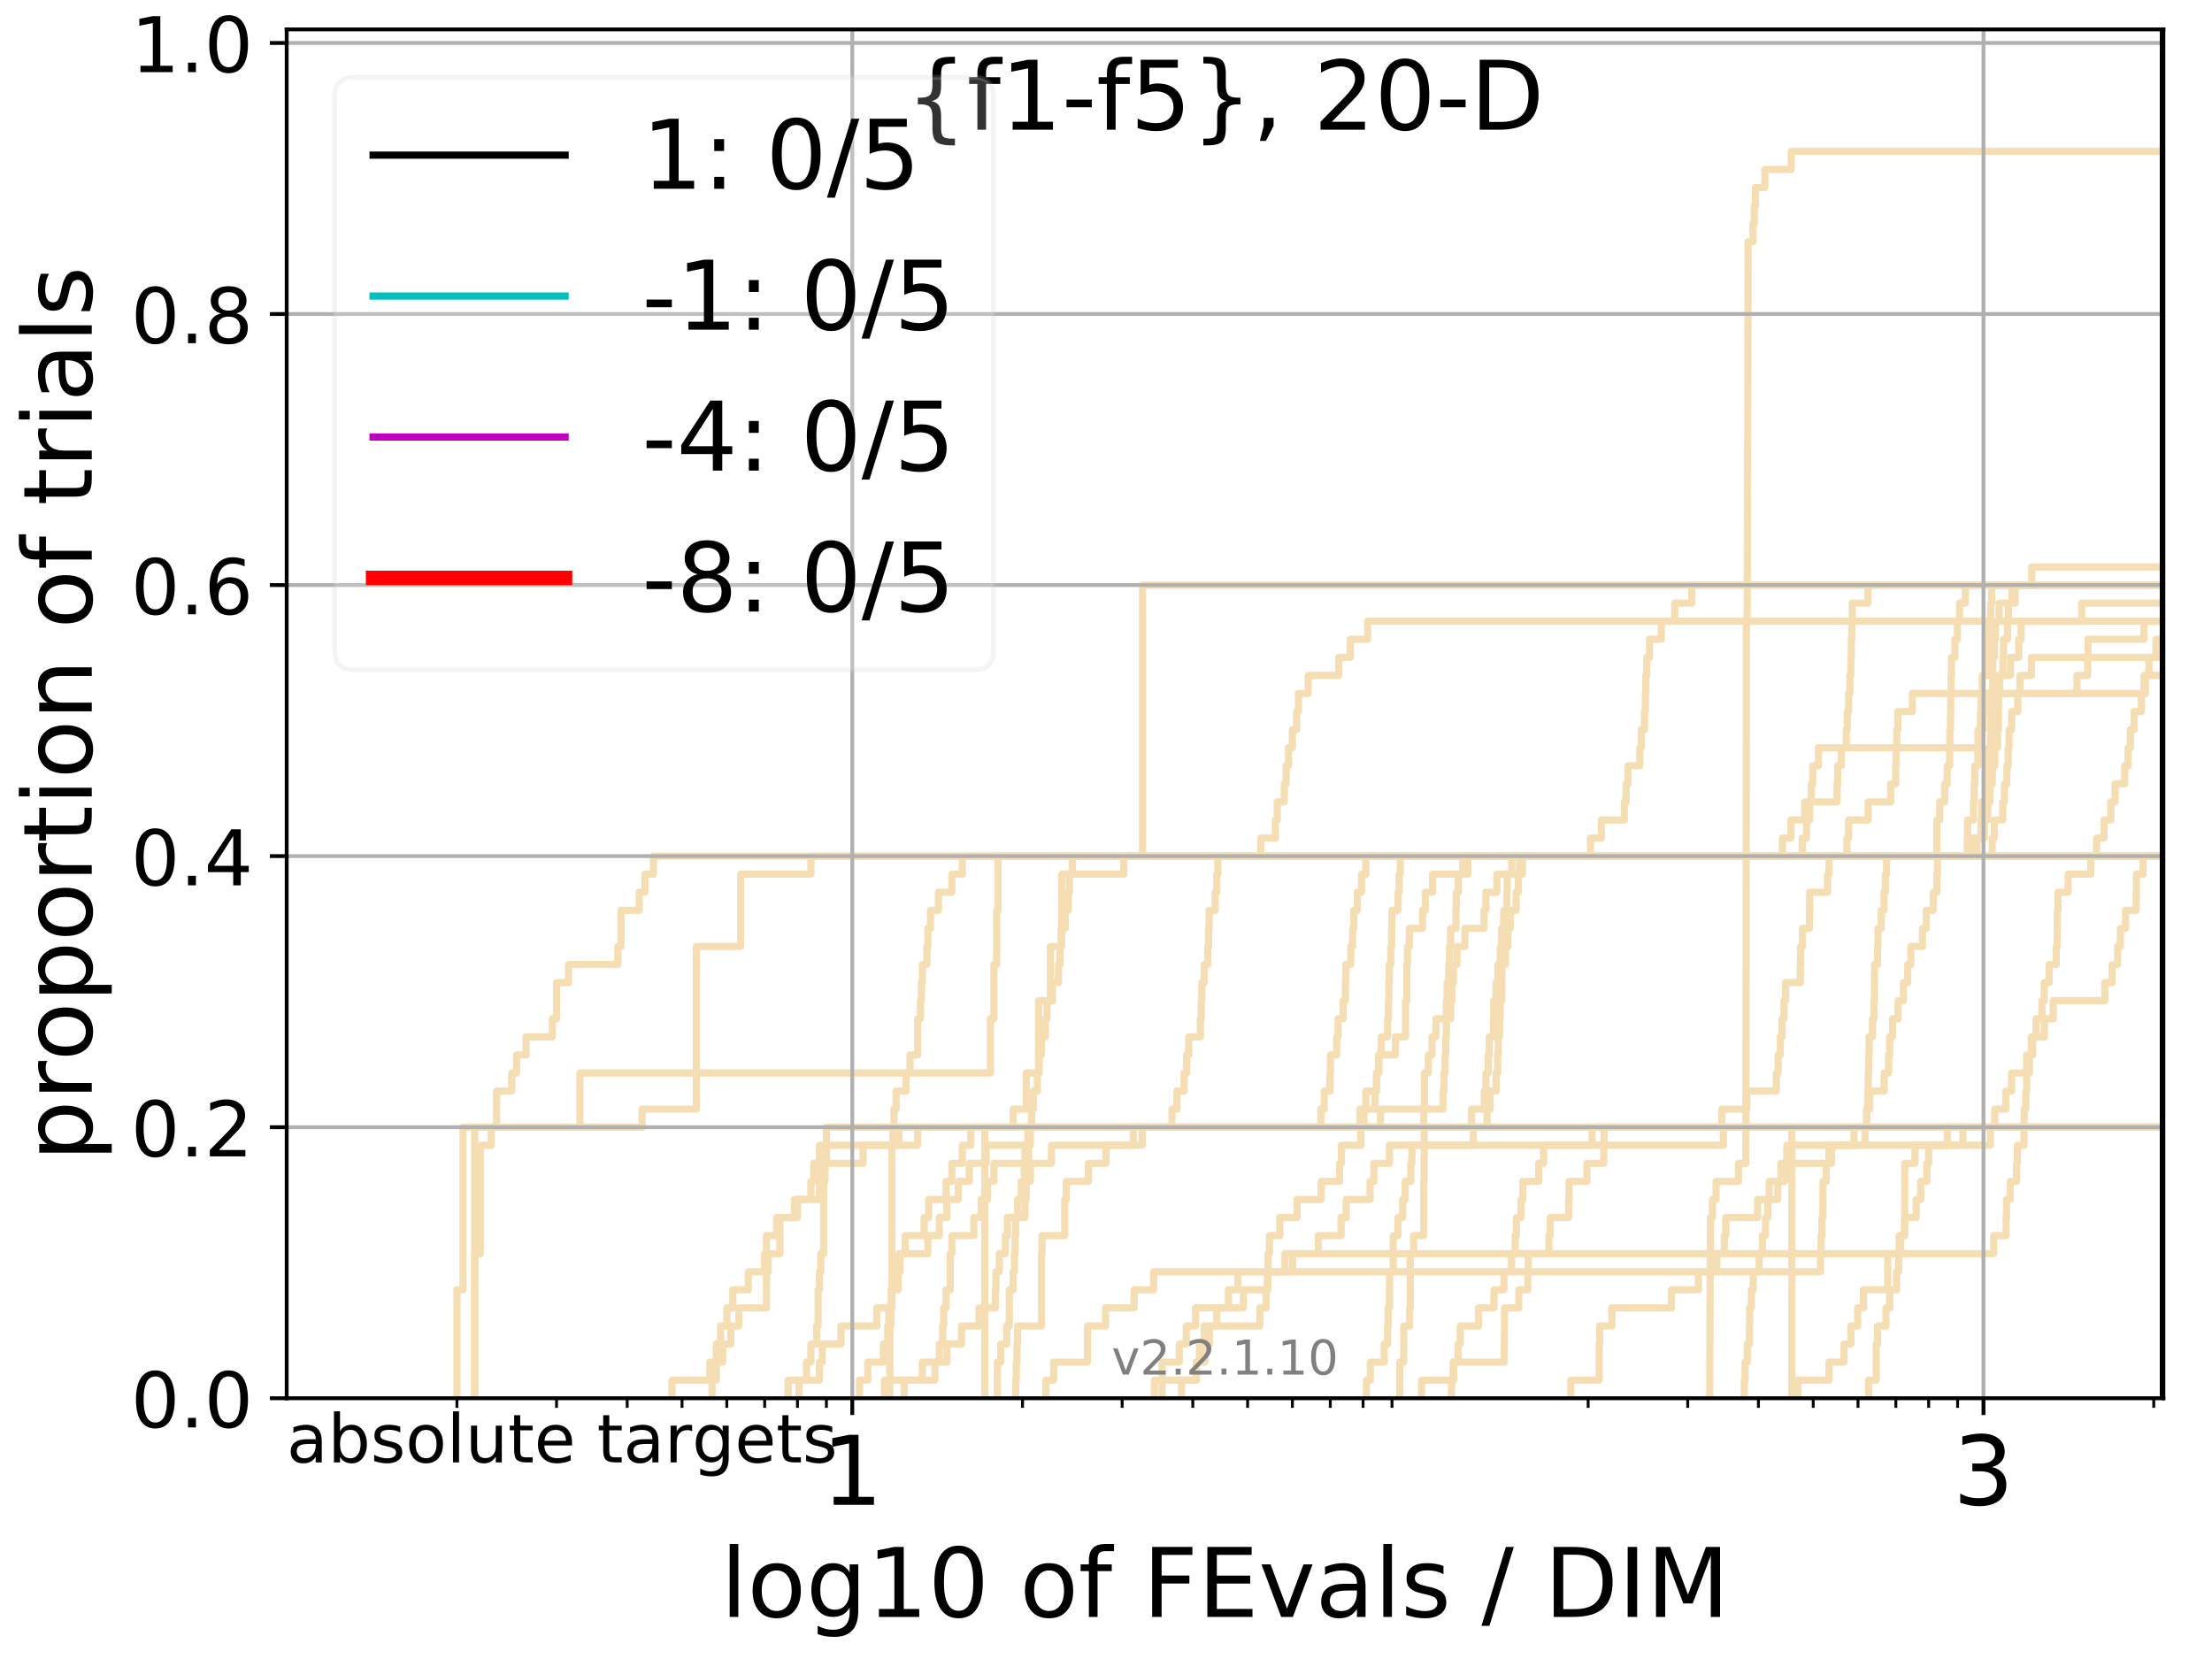 <?xml version="1.0" encoding="utf-8" standalone="no"?>
<!DOCTYPE svg PUBLIC "-//W3C//DTD SVG 1.1//EN"
  "http://www.w3.org/Graphics/SVG/1.1/DTD/svg11.dtd">
<!-- Created with matplotlib (http://matplotlib.org/) -->
<svg height="345.6pt" version="1.1" viewBox="0 0 460.8 345.6" width="460.8pt" xmlns="http://www.w3.org/2000/svg" xmlns:xlink="http://www.w3.org/1999/xlink">
 <defs>
  <style type="text/css">
*{stroke-linecap:butt;stroke-linejoin:round;}
  </style>
 </defs>
 <g id="figure_1">
  <g id="patch_1">
   <path d="M 0 345.6 
L 460.8 345.6 
L 460.8 0 
L 0 0 
z
" style="fill:#ffffff;"/>
  </g>
  <g id="axes_1">
   <g id="patch_2">
    <path d="M 59.72 291.28 
L 450.672 291.28 
L 450.672 6.125 
L 59.72 6.125 
z
" style="fill:#ffffff;"/>
   </g>
   <g id="line2d_1">
    <path clip-path="url(#p3cbf66057d)" d="M 205.148 291.28 
L 205.148 287.516 
L 205.148 287.516 
L 205.148 283.751 
L 205.148 283.751 
L 205.148 279.987 
L 205.148 279.987 
L 205.148 276.222 
L 205.148 276.222 
L 205.148 272.458 
L 205.148 272.458 
L 205.148 268.693 
L 205.148 268.693 
L 205.148 264.929 
L 205.148 264.929 
L 205.148 261.165 
L 205.148 261.165 
L 205.148 257.4 
L 205.148 257.4 
L 205.148 253.636 
L 205.148 253.636 
L 205.148 249.871 
L 205.148 249.871 
L 205.148 246.107 
L 205.148 246.107 
L 205.148 242.343 
L 205.148 242.343 
L 205.148 238.578 
L 205.148 238.578 
L 205.148 234.814 
L 211.059 234.814 
L 211.059 231.049 
L 213.776 231.049 
L 213.776 227.285 
L 213.776 227.285 
L 213.776 223.52 
L 216.357 223.52 
L 216.357 219.756 
L 216.357 219.756 
L 216.357 215.992 
L 216.357 215.992 
L 216.357 212.227 
L 216.357 212.227 
L 216.357 208.463 
L 218.813 208.463 
L 218.813 204.698 
L 218.813 204.698 
L 218.813 200.934 
L 218.813 200.934 
L 218.813 197.17 
L 221.158 197.17 
L 221.158 193.405 
L 221.158 193.405 
L 221.158 189.641 
L 221.158 189.641 
L 221.158 185.876 
L 221.158 185.876 
L 221.158 182.112 
L 223.399 182.112 
L 223.399 178.347 
L 375.435 178.347 
L 375.435 174.583 
L 376.326 174.583 
L 376.326 170.819 
L 376.985 170.819 
L 376.985 167.054 
L 377.311 167.054 
L 377.311 163.29 
L 377.635 163.29 
L 377.635 159.525 
L 378.806 159.525 
L 378.806 155.761 
L 412.708 155.761 
L 412.708 151.996 
L 413.14 151.996 
L 413.14 148.232 
L 413.568 148.232 
L 413.568 144.468 
L 432.677 144.468 
L 432.677 140.703 
L 434.904 140.703 
L 434.904 136.939 
L 434.966 136.939 
L 434.966 133.174 
L 446.605 133.174 
L 446.605 129.41 
L 446.605 129.41 
L 446.605 129.41 
L 450.672 129.41 
" style="fill:none;stroke:#f5deb3;stroke-linecap:square;stroke-width:1.5;"/>
   </g>
   <g id="line2d_2">
    <path clip-path="url(#p3cbf66057d)" d="M 373.271 291.28 
L 373.271 279.987 
L 373.271 279.987 
L 373.271 268.693 
L 373.277 268.693 
L 373.277 257.4 
L 373.277 257.4 
L 373.277 246.107 
L 373.277 246.107 
L 373.277 234.814 
L 461.8 234.814 
" style="fill:none;stroke:#f5deb3;stroke-linecap:square;stroke-width:1.5;"/>
   </g>
   <g id="line2d_3">
    <path clip-path="url(#p3cbf66057d)" d="M 185.36 291.28 
L 185.36 287.516 
L 185.36 287.516 
L 185.36 283.751 
L 185.36 283.751 
L 185.36 279.987 
L 185.36 279.987 
L 185.36 276.222 
L 185.579 276.222 
L 185.579 272.458 
L 185.798 272.458 
L 185.798 268.693 
L 185.798 268.693 
L 185.798 264.929 
L 185.798 264.929 
L 185.798 261.165 
L 185.798 261.165 
L 185.798 257.4 
L 185.798 257.4 
L 185.798 253.636 
L 185.798 253.636 
L 185.798 249.871 
L 185.798 249.871 
L 185.798 246.107 
L 185.798 246.107 
L 185.798 242.343 
L 185.798 242.343 
L 185.798 238.578 
L 186.015 238.578 
L 186.015 234.814 
L 186.231 234.814 
L 186.231 231.049 
L 186.661 231.049 
L 186.661 227.285 
L 188.759 227.285 
L 188.759 223.52 
L 189.574 223.52 
L 189.574 219.756 
L 191.167 219.756 
L 191.167 215.992 
L 191.167 215.992 
L 191.167 212.227 
L 191.752 212.227 
L 191.752 208.463 
L 191.945 208.463 
L 191.945 204.698 
L 192.138 204.698 
L 192.138 200.934 
L 193.091 200.934 
L 193.091 197.17 
L 193.28 197.17 
L 193.28 193.405 
L 193.841 193.405 
L 193.841 189.641 
L 195.489 189.641 
L 195.489 185.876 
L 198.293 185.876 
L 198.293 182.112 
L 200.464 182.112 
L 200.464 178.347 
L 200.464 178.347 
L 200.464 178.347 
L 450.672 178.347 
" style="fill:none;stroke:#f5deb3;stroke-linecap:square;stroke-width:1.5;"/>
   </g>
   <g id="line2d_4">
    <path clip-path="url(#p3cbf66057d)" d="M 148.33 291.28 
L 148.33 287.516 
L 149.228 287.516 
L 149.228 283.751 
L 150.546 283.751 
L 150.546 279.987 
L 152.252 279.987 
L 152.252 276.222 
L 153.903 276.222 
L 153.903 272.458 
L 159.658 272.458 
L 159.658 268.693 
L 159.658 268.693 
L 159.658 264.929 
L 160.02 264.929 
L 160.02 261.165 
L 162.482 261.165 
L 162.482 257.4 
L 162.482 257.4 
L 162.482 253.636 
L 165.483 253.636 
L 165.483 249.871 
L 168.927 249.871 
L 168.927 246.107 
L 169.529 246.107 
L 169.529 242.343 
L 170.712 242.343 
L 170.712 238.578 
L 191.167 238.578 
L 191.167 234.814 
L 284.144 234.814 
L 284.144 231.049 
L 286.449 231.049 
L 286.449 227.285 
L 286.783 227.285 
L 286.783 223.52 
L 287.175 223.52 
L 287.175 219.756 
L 287.742 219.756 
L 287.742 215.992 
L 289.061 215.992 
L 289.061 212.227 
L 289.235 212.227 
L 289.235 208.463 
L 289.321 208.463 
L 289.321 204.698 
L 289.408 204.698 
L 289.408 200.934 
L 289.723 200.934 
L 289.723 197.17 
L 289.894 197.17 
L 289.894 193.405 
L 289.951 193.405 
L 289.951 189.641 
L 291.243 189.641 
L 291.243 185.876 
L 291.464 185.876 
L 291.464 182.112 
L 291.712 182.112 
L 291.712 178.347 
L 403.461 178.347 
L 403.461 174.583 
L 403.464 174.583 
L 403.464 170.819 
L 404.073 170.819 
L 404.073 167.054 
L 405.117 167.054 
L 405.117 163.29 
L 405.645 163.29 
L 405.645 159.525 
L 406.155 159.525 
L 406.155 155.761 
L 406.202 155.761 
L 406.202 151.996 
L 406.334 151.996 
L 406.334 148.232 
L 406.369 148.232 
L 406.369 144.468 
L 406.445 144.468 
L 406.445 140.703 
L 406.538 140.703 
L 406.538 136.939 
L 407.233 136.939 
L 407.233 133.174 
L 407.753 133.174 
L 407.753 129.41 
L 408.201 129.41 
L 408.201 125.646 
L 409.416 125.646 
L 409.416 121.881 
L 409.416 121.881 
L 409.416 121.881 
L 450.672 121.881 
" style="fill:none;stroke:#f5deb3;stroke-linecap:square;stroke-width:1.5;"/>
   </g>
   <g id="line2d_5">
    <path clip-path="url(#p3cbf66057d)" d="M 242.087 291.28 
L 242.087 287.516 
L 242.087 287.516 
L 242.087 283.751 
L 245.656 283.751 
L 245.656 279.987 
L 247.122 279.987 
L 247.122 276.222 
L 249.056 276.222 
L 249.056 272.458 
L 259.024 272.458 
L 259.024 268.693 
L 264.123 268.693 
L 264.123 264.929 
L 264.171 264.929 
L 264.171 261.165 
L 264.452 261.165 
L 264.452 257.4 
L 266.607 257.4 
L 266.607 253.636 
L 270.203 253.636 
L 270.203 249.871 
L 275.22 249.871 
L 275.22 246.107 
L 279.056 246.107 
L 279.056 242.343 
L 279.442 242.343 
L 279.442 238.578 
L 283.503 238.578 
L 283.503 234.814 
L 296.584 234.814 
L 296.584 231.049 
L 300.596 231.049 
L 300.596 227.285 
L 300.803 227.285 
L 300.803 223.52 
L 301.033 223.52 
L 301.033 219.756 
L 301.17 219.756 
L 301.17 215.992 
L 301.307 215.992 
L 301.307 212.227 
L 301.307 212.227 
L 301.307 208.463 
L 301.466 208.463 
L 301.466 204.698 
L 301.806 204.698 
L 301.806 200.934 
L 301.963 200.934 
L 301.963 197.17 
L 302.188 197.17 
L 302.188 193.405 
L 303.317 193.405 
L 303.317 189.641 
L 303.361 189.641 
L 303.361 185.876 
L 303.797 185.876 
L 303.797 182.112 
L 304.722 182.112 
L 304.722 178.347 
L 461.8 178.347 
" style="fill:none;stroke:#f5deb3;stroke-linecap:square;stroke-width:1.5;"/>
   </g>
   <g id="line2d_6"/>
   <g id="line2d_7">
    <path clip-path="url(#p3cbf66057d)" d="M 184.25 291.28 
L 184.25 287.516 
L 194.763 287.516 
L 194.763 283.751 
L 195.669 283.751 
L 195.669 279.987 
L 196.382 279.987 
L 196.382 276.222 
L 196.559 276.222 
L 196.559 272.458 
L 197.085 272.458 
L 197.085 268.693 
L 197.951 268.693 
L 197.951 264.929 
L 197.951 264.929 
L 197.951 261.165 
L 198.293 261.165 
L 198.293 257.4 
L 202.859 257.4 
L 202.859 253.636 
L 204.396 253.636 
L 204.396 249.871 
L 205.741 249.871 
L 205.741 246.107 
L 207.051 246.107 
L 207.051 242.343 
L 214.278 242.343 
L 214.278 238.578 
L 214.278 238.578 
L 214.278 234.814 
L 309.771 234.814 
L 309.771 231.049 
L 310.404 231.049 
L 310.404 227.285 
L 311.685 227.285 
L 311.685 223.52 
L 312 223.52 
L 312 219.756 
L 312.148 219.756 
L 312.148 215.992 
L 312.387 215.992 
L 312.387 212.227 
L 312.515 212.227 
L 312.515 208.463 
L 312.844 208.463 
L 312.844 204.698 
L 312.862 204.698 
L 312.862 200.934 
L 313.62 200.934 
L 313.62 197.17 
L 314.119 197.17 
L 314.119 193.405 
L 314.595 193.405 
L 314.595 189.641 
L 315.845 189.641 
L 315.845 185.876 
L 316.306 185.876 
L 316.306 182.112 
L 316.543 182.112 
L 316.543 178.347 
L 415.006 178.347 
L 415.006 174.583 
L 415.466 174.583 
L 415.466 170.819 
L 417.208 170.819 
L 417.208 167.054 
L 417.554 167.054 
L 417.554 163.29 
L 418.073 163.29 
L 418.073 159.525 
L 418.356 159.525 
L 418.356 155.761 
L 418.529 155.761 
L 418.529 151.996 
L 419.064 151.996 
L 419.064 148.232 
L 420.343 148.232 
L 420.343 144.468 
L 420.786 144.468 
L 420.786 140.703 
L 423.197 140.703 
L 423.197 136.939 
L 461.8 136.939 
" style="fill:none;stroke:#f5deb3;stroke-linecap:square;stroke-width:1.5;"/>
   </g>
   <g id="line2d_8">
    <path clip-path="url(#p3cbf66057d)" d="M 389.26 291.28 
L 389.26 287.516 
L 390.852 287.516 
L 390.856 279.987 
L 391.137 279.987 
L 391.137 276.222 
L 392.882 276.222 
L 392.882 272.458 
L 393.668 272.458 
L 393.668 268.693 
L 395.091 268.693 
L 395.091 264.929 
L 395.519 264.929 
L 395.519 261.165 
L 395.951 261.165 
L 395.951 257.4 
L 396.779 257.4 
L 396.779 253.636 
L 399.19 253.636 
L 399.19 249.871 
L 400.12 249.871 
L 400.12 246.107 
L 401.389 246.107 
L 401.389 242.343 
L 401.771 242.343 
L 401.771 238.578 
L 405.657 238.578 
L 405.657 234.814 
L 461.8 234.814 
L 461.8 234.814 
" style="fill:none;stroke:#f5deb3;stroke-linecap:square;stroke-width:1.5;"/>
   </g>
   <g id="line2d_9">
    <path clip-path="url(#p3cbf66057d)" d="M 179.058 291.28 
L 179.058 287.516 
L 180.768 287.516 
L 180.768 283.751 
L 184.025 283.751 
L 184.025 279.987 
L 184.919 279.987 
L 184.919 276.222 
L 185.14 276.222 
L 185.14 272.458 
L 185.798 272.458 
L 185.798 268.693 
L 187.088 268.693 
L 187.088 264.929 
L 187.3 264.929 
L 187.3 261.165 
L 188.553 261.165 
L 188.553 257.4 
L 192.522 257.4 
L 192.522 253.636 
L 193.467 253.636 
L 193.467 249.871 
L 197.085 249.871 
L 197.085 246.107 
L 198.293 246.107 
L 198.293 242.343 
L 200.464 242.343 
L 200.464 238.578 
L 202.232 238.578 
L 202.232 234.814 
L 306.543 234.814 
L 306.543 231.049 
L 309.227 231.049 
L 309.227 227.285 
L 309.558 227.285 
L 309.558 223.52 
L 310.04 223.52 
L 310.04 219.756 
L 310.251 219.756 
L 310.251 215.992 
L 311.105 215.992 
L 311.105 212.227 
L 311.161 212.227 
L 311.161 208.463 
L 311.648 208.463 
L 311.648 204.698 
L 312.037 204.698 
L 312.037 200.934 
L 312.552 200.934 
L 312.552 197.17 
L 312.807 197.17 
L 312.807 193.405 
L 313.242 193.405 
L 313.242 189.641 
L 313.905 189.641 
L 313.905 185.876 
L 313.977 185.876 
L 313.977 182.112 
L 317.132 182.112 
L 317.132 178.347 
L 409.828 178.347 
L 409.828 174.583 
L 409.891 174.583 
L 409.891 170.819 
L 411.118 170.819 
L 411.118 167.054 
L 411.259 167.054 
L 411.259 163.29 
L 411.378 163.29 
L 411.378 159.525 
L 412.018 159.525 
L 412.018 155.761 
L 412.058 155.761 
L 412.058 151.996 
L 412.571 151.996 
L 412.571 148.232 
L 412.664 148.232 
L 412.664 144.468 
L 412.947 144.468 
L 412.947 140.703 
L 414.169 140.703 
L 414.169 136.939 
L 414.214 136.939 
L 414.214 133.174 
L 414.387 133.174 
L 414.387 129.41 
L 414.706 129.41 
L 414.706 125.646 
L 414.902 125.646 
L 414.902 121.881 
L 414.902 121.881 
L 414.902 121.881 
L 450.672 121.881 
" style="fill:none;stroke:#f5deb3;stroke-linecap:square;stroke-width:1.5;"/>
   </g>
   <g id="line2d_10">
    <path clip-path="url(#p3cbf66057d)" d="M 217.891 291.28 
L 217.891 287.516 
L 219.494 287.516 
L 219.494 283.751 
L 226.538 283.751 
L 226.538 279.987 
L 226.538 279.987 
L 226.538 276.222 
L 230.323 276.222 
L 230.323 272.458 
L 236.259 272.458 
L 236.259 268.693 
L 240.317 268.693 
L 240.317 264.929 
L 379.245 264.929 
L 379.245 261.165 
L 379.369 261.165 
L 379.369 257.4 
L 379.552 257.4 
L 379.552 253.636 
L 379.744 253.636 
L 379.744 249.871 
L 379.759 249.871 
L 379.759 246.107 
L 380.438 246.107 
L 380.438 242.343 
L 381.007 242.343 
L 381.007 238.578 
L 414.624 238.578 
L 414.624 234.814 
L 461.8 234.814 
" style="fill:none;stroke:#f5deb3;stroke-linecap:square;stroke-width:1.5;"/>
   </g>
   <g id="line2d_11">
    <path clip-path="url(#p3cbf66057d)" d="M 139.987 291.28 
L 139.987 287.516 
L 147.876 287.516 
L 147.876 283.751 
L 149.228 283.751 
L 149.228 279.987 
L 150.11 279.987 
L 150.11 276.222 
L 151.406 276.222 
L 151.406 272.458 
L 152.669 272.458 
L 152.669 268.693 
L 155.894 268.693 
L 155.894 264.929 
L 159.294 264.929 
L 159.294 261.165 
L 159.658 261.165 
L 159.658 257.4 
L 161.791 257.4 
L 161.791 253.636 
L 166.127 253.636 
L 166.127 249.871 
L 170.712 249.871 
L 170.712 246.107 
L 171.004 246.107 
L 171.004 242.343 
L 179.798 242.343 
L 179.798 238.578 
L 187.3 238.578 
L 187.3 234.814 
L 275.145 234.814 
L 275.145 231.049 
L 275.861 231.049 
L 275.861 227.285 
L 277.046 227.285 
L 277.046 223.52 
L 277.156 223.52 
L 277.156 219.756 
L 278.454 219.756 
L 278.454 215.992 
L 278.738 215.992 
L 278.738 212.227 
L 279.79 212.227 
L 279.79 208.463 
L 280.273 208.463 
L 280.273 204.698 
L 280.376 204.698 
L 280.376 200.934 
L 281.395 200.934 
L 281.395 197.17 
L 281.763 197.17 
L 281.763 193.405 
L 282.03 193.405 
L 282.03 189.641 
L 282.755 189.641 
L 282.755 185.876 
L 283.631 185.876 
L 283.631 182.112 
L 284.525 182.112 
L 284.525 178.347 
L 284.525 178.347 
L 284.525 178.347 
L 450.672 178.347 
" style="fill:none;stroke:#f5deb3;stroke-linecap:square;stroke-width:1.5;"/>
   </g>
   <g id="line2d_12">
    <path clip-path="url(#p3cbf66057d)" d="M 98.89 291.28 
L 98.89 287.516 
L 98.89 287.516 
L 98.89 283.751 
L 98.89 283.751 
L 98.89 279.987 
L 98.89 279.987 
L 98.89 276.222 
L 98.89 276.222 
L 98.89 272.458 
L 98.89 272.458 
L 98.89 268.693 
L 98.89 268.693 
L 98.89 264.929 
L 98.89 264.929 
L 98.89 261.165 
L 98.89 261.165 
L 98.89 257.4 
L 98.89 257.4 
L 98.89 253.636 
L 98.89 253.636 
L 98.89 249.871 
L 98.89 249.871 
L 98.89 246.107 
L 98.89 246.107 
L 98.89 242.343 
L 98.89 242.343 
L 98.89 238.578 
L 98.89 238.578 
L 98.89 234.814 
L 133.76 234.814 
L 133.76 231.049 
L 145.058 231.049 
L 145.058 227.285 
L 145.058 227.285 
L 145.058 223.52 
L 145.058 223.52 
L 145.058 219.756 
L 145.058 219.756 
L 145.058 215.992 
L 145.058 215.992 
L 145.058 212.227 
L 145.058 212.227 
L 145.058 208.463 
L 145.058 208.463 
L 145.058 204.698 
L 145.058 204.698 
L 145.058 200.934 
L 145.058 200.934 
L 145.058 197.17 
L 154.307 197.17 
L 154.307 193.405 
L 154.307 193.405 
L 154.307 189.641 
L 154.307 189.641 
L 154.307 185.876 
L 154.307 185.876 
L 154.307 182.112 
L 168.927 182.112 
L 168.927 178.347 
L 371.308 178.347 
L 371.308 174.583 
L 373.103 174.583 
L 373.103 170.819 
L 375.962 170.819 
L 375.962 167.054 
L 382.697 167.054 
L 382.697 163.29 
L 382.818 163.29 
L 382.818 159.525 
L 383.595 159.525 
L 383.595 155.761 
L 384.62 155.761 
L 384.62 151.996 
L 384.825 151.996 
L 384.825 148.232 
L 385.105 148.232 
L 385.105 144.468 
L 385.366 144.468 
L 385.366 140.703 
L 385.568 140.703 
L 385.568 136.939 
L 385.66 136.939 
L 385.66 133.174 
L 385.752 133.174 
L 385.752 129.41 
L 385.844 129.41 
L 385.844 125.646 
L 389.129 125.646 
L 389.129 121.881 
L 389.129 121.881 
L 389.129 121.881 
L 450.672 121.881 
" style="fill:none;stroke:#f5deb3;stroke-linecap:square;stroke-width:1.5;"/>
   </g>
   <g id="line2d_13">
    <path clip-path="url(#p3cbf66057d)" d="M 291.602 291.28 
L 291.602 287.516 
L 291.602 287.516 
L 291.602 283.751 
L 292.422 283.751 
L 292.422 279.987 
L 292.422 279.987 
L 292.422 276.222 
L 293.654 276.222 
L 293.654 272.458 
L 293.786 272.458 
L 293.786 268.693 
L 293.786 268.693 
L 293.786 264.929 
L 293.786 264.929 
L 293.786 261.165 
L 294.493 261.165 
L 294.493 257.4 
L 296.584 257.4 
L 296.584 253.636 
L 296.584 253.636 
L 296.584 249.871 
L 296.584 249.871 
L 296.584 246.107 
L 296.684 246.107 
L 296.684 242.343 
L 296.684 242.343 
L 296.684 238.578 
L 296.684 238.578 
L 296.684 234.814 
L 296.684 234.814 
L 296.684 234.814 
L 450.672 234.814 
" style="fill:none;stroke:#f5deb3;stroke-linecap:square;stroke-width:1.5;"/>
   </g>
   <g id="line2d_14">
    <path clip-path="url(#p3cbf66057d)" d="M 166.446 291.28 
L 166.446 287.516 
L 168.011 287.516 
L 168.011 283.751 
L 168.927 283.751 
L 168.927 279.987 
L 170.124 279.987 
L 170.124 276.222 
L 170.419 276.222 
L 170.419 272.458 
L 170.419 272.458 
L 170.419 268.693 
L 170.712 268.693 
L 170.712 264.929 
L 171.004 264.929 
L 171.004 261.165 
L 171.582 261.165 
L 171.582 257.4 
L 171.582 257.4 
L 171.582 253.636 
L 171.582 253.636 
L 171.582 249.871 
L 171.582 249.871 
L 171.582 246.107 
L 171.869 246.107 
L 171.869 242.343 
L 172.154 242.343 
L 172.154 238.578 
L 172.154 238.578 
L 172.154 234.814 
L 244.147 234.814 
L 244.147 231.049 
L 245.181 231.049 
L 245.181 227.285 
L 246.66 227.285 
L 246.66 223.52 
L 247.188 223.52 
L 247.188 219.756 
L 247.645 219.756 
L 247.645 215.992 
L 250.058 215.992 
L 250.058 212.227 
L 250.244 212.227 
L 250.244 208.463 
L 250.367 208.463 
L 250.367 204.698 
L 250.858 204.698 
L 250.858 200.934 
L 251.586 200.934 
L 251.586 197.17 
L 251.766 197.17 
L 251.766 193.405 
L 251.886 193.405 
L 251.886 189.641 
L 253.127 189.641 
L 253.127 185.876 
L 253.477 185.876 
L 253.477 182.112 
L 253.708 182.112 
L 253.708 178.347 
L 262.641 178.347 
L 262.641 174.583 
L 265.701 174.583 
L 265.701 170.819 
L 266.065 170.819 
L 266.065 167.054 
L 267.541 167.054 
L 267.541 163.29 
L 267.936 163.29 
L 267.936 159.525 
L 268.415 159.525 
L 268.415 155.761 
L 269.231 155.761 
L 269.231 151.996 
L 270.119 151.996 
L 270.119 148.232 
L 270.495 148.232 
L 270.495 144.468 
L 272.534 144.468 
L 272.534 140.703 
L 278.88 140.703 
L 278.88 136.939 
L 281.294 136.939 
L 281.294 133.174 
L 284.903 133.174 
L 284.903 129.41 
L 461.8 129.41 
" style="fill:none;stroke:#f5deb3;stroke-linecap:square;stroke-width:1.5;"/>
   </g>
   <g id="line2d_15"/>
   <g id="line2d_16">
    <path clip-path="url(#p3cbf66057d)" d="M 302.366 291.28 
L 302.366 287.516 
L 302.789 287.516 
L 302.789 283.751 
L 303.753 283.751 
L 303.753 279.987 
L 304.186 279.987 
L 304.186 276.222 
L 308.003 276.222 
L 308.003 272.458 
L 311.237 272.458 
L 311.237 268.693 
L 313.296 268.693 
L 313.296 264.929 
L 314.876 264.929 
L 314.876 261.165 
L 315.639 261.165 
L 315.639 257.4 
L 315.897 257.4 
L 315.897 253.636 
L 316.864 253.636 
L 316.864 249.871 
L 317.232 249.871 
L 317.232 246.107 
L 320.544 246.107 
L 320.544 242.343 
L 321.551 242.343 
L 321.551 238.578 
L 331.652 238.578 
L 331.652 234.814 
L 388.842 234.814 
L 388.842 231.049 
L 389.496 231.049 
L 389.496 227.285 
L 392.512 227.285 
L 392.512 223.52 
L 393.435 223.52 
L 393.435 219.756 
L 393.649 219.756 
L 393.649 215.992 
L 394.264 215.992 
L 394.264 212.227 
L 395.407 212.227 
L 395.407 208.463 
L 396.521 208.463 
L 396.521 204.698 
L 397.42 204.698 
L 397.42 200.934 
L 398.068 200.934 
L 398.068 197.17 
L 400.479 197.17 
L 400.479 193.405 
L 401.286 193.405 
L 401.286 189.641 
L 402.738 189.641 
L 402.738 185.876 
L 403.473 185.876 
L 403.473 182.112 
L 403.628 182.112 
L 403.628 178.347 
L 411.848 178.347 
L 411.848 174.583 
L 412.728 174.583 
L 412.728 170.819 
L 414.084 170.819 
L 414.084 167.054 
L 414.564 167.054 
L 414.564 163.29 
L 415.033 163.29 
L 415.033 159.525 
L 415.245 159.525 
L 415.245 155.761 
L 415.414 155.761 
L 415.512 148.232 
L 415.994 148.232 
L 415.994 144.468 
L 416.565 144.468 
L 416.565 140.703 
L 417.243 140.703 
L 417.243 136.939 
L 417.378 136.939 
L 417.378 133.174 
L 418.194 133.174 
L 418.194 129.41 
L 418.407 129.41 
L 418.407 125.646 
L 419.15 125.646 
L 419.15 121.881 
L 423.252 121.881 
L 423.252 118.117 
L 461.8 118.117 
L 461.8 118.117 
" style="fill:none;stroke:#f5deb3;stroke-linecap:square;stroke-width:1.5;"/>
   </g>
   <g id="line2d_17">
    <path clip-path="url(#p3cbf66057d)" d="M 327.222 291.28 
L 327.222 287.516 
L 333.141 287.516 
L 333.141 283.751 
L 333.141 283.751 
L 333.141 279.987 
L 333.263 279.987 
L 333.263 276.222 
L 335.787 276.222 
L 335.787 272.458 
L 348.185 272.458 
L 348.185 268.693 
L 353.816 268.693 
L 353.816 264.929 
L 357.66 264.929 
L 357.66 261.165 
L 359.205 261.165 
L 359.205 257.4 
L 359.512 257.4 
L 359.512 253.636 
L 366.136 253.636 
L 366.136 249.871 
L 368.555 249.871 
L 368.555 246.107 
L 371.758 246.107 
L 371.758 242.343 
L 381.542 242.343 
L 381.542 238.578 
L 386.21 238.578 
L 386.21 234.814 
L 461.8 234.814 
" style="fill:none;stroke:#f5deb3;stroke-linecap:square;stroke-width:1.5;"/>
   </g>
   <g id="line2d_18">
    <path clip-path="url(#p3cbf66057d)" d="M 98.89 291.28 
L 98.89 287.516 
L 98.89 287.516 
L 98.89 283.751 
L 98.89 283.751 
L 98.89 279.987 
L 98.89 279.987 
L 98.89 276.222 
L 98.89 276.222 
L 98.89 272.458 
L 98.89 272.458 
L 98.89 268.693 
L 98.89 268.693 
L 98.89 264.929 
L 98.89 264.929 
L 98.89 261.165 
L 100.066 261.165 
L 100.066 257.4 
L 100.066 257.4 
L 100.066 253.636 
L 100.066 253.636 
L 100.066 249.871 
L 100.066 249.871 
L 100.066 246.107 
L 100.066 246.107 
L 100.066 242.343 
L 100.066 242.343 
L 100.066 238.578 
L 102.341 238.578 
L 102.341 234.814 
L 103.441 234.814 
L 103.441 231.049 
L 103.441 231.049 
L 103.441 227.285 
L 106.607 227.285 
L 106.607 223.52 
L 107.621 223.52 
L 107.621 219.756 
L 109.589 219.756 
L 109.589 215.992 
L 115.077 215.992 
L 115.077 212.227 
L 115.937 212.227 
L 115.937 208.463 
L 115.937 208.463 
L 115.937 204.698 
L 118.434 204.698 
L 118.434 200.934 
L 128.702 200.934 
L 128.702 197.17 
L 129.362 197.17 
L 129.362 193.405 
L 129.362 193.405 
L 129.362 189.641 
L 133.155 189.641 
L 133.155 185.876 
L 134.359 185.876 
L 134.359 182.112 
L 136.113 182.112 
L 136.113 178.347 
L 461.8 178.347 
" style="fill:none;stroke:#f5deb3;stroke-linecap:square;stroke-width:1.5;"/>
   </g>
   <g id="line2d_19">
    <path clip-path="url(#p3cbf66057d)" d="M 374.545 291.28 
L 374.545 287.516 
L 381.017 287.516 
L 381.017 283.751 
L 384.139 283.751 
L 384.139 279.987 
L 385.581 279.987 
L 385.581 276.222 
L 386.988 276.222 
L 386.988 272.458 
L 388.195 272.458 
L 388.195 268.693 
L 393.239 268.693 
L 393.239 264.929 
L 393.246 264.929 
L 393.246 261.165 
L 395.634 261.165 
L 395.634 257.4 
L 396.758 257.4 
L 396.758 253.636 
L 396.783 253.636 
L 396.783 249.871 
L 396.79 249.871 
L 396.79 246.107 
L 396.797 246.107 
L 396.797 242.343 
L 398.923 242.343 
L 398.923 238.578 
L 408.907 238.578 
L 408.907 234.814 
L 461.8 234.814 
" style="fill:none;stroke:#f5deb3;stroke-linecap:square;stroke-width:1.5;"/>
   </g>
   <g id="line2d_20">
    <path clip-path="url(#p3cbf66057d)" d="M 164.171 291.28 
L 164.171 287.516 
L 170.712 287.516 
L 170.712 283.751 
L 171.294 283.751 
L 171.294 279.987 
L 175.189 279.987 
L 175.189 276.222 
L 182.655 276.222 
L 182.655 272.458 
L 185.579 272.458 
L 185.579 268.693 
L 186.875 268.693 
L 186.875 264.929 
L 187.511 264.929 
L 187.511 261.165 
L 193.28 261.165 
L 193.28 257.4 
L 195.669 257.4 
L 195.669 253.636 
L 197.26 253.636 
L 197.26 249.871 
L 199.64 249.871 
L 199.64 246.107 
L 201.915 246.107 
L 201.915 242.343 
L 205.445 242.343 
L 205.445 238.578 
L 214.153 238.578 
L 214.153 234.814 
L 283.341 234.814 
L 283.341 231.049 
L 284.525 231.049 
L 284.525 227.285 
L 286.753 227.285 
L 286.753 223.52 
L 287.265 223.52 
L 287.265 219.756 
L 290.685 219.756 
L 290.685 215.992 
L 292.8 215.992 
L 292.8 212.227 
L 292.8 212.227 
L 292.8 208.463 
L 293.068 208.463 
L 293.068 204.698 
L 293.068 204.698 
L 293.068 200.934 
L 293.202 200.934 
L 293.202 197.17 
L 293.601 197.17 
L 293.601 193.405 
L 296.334 193.405 
L 296.334 189.641 
L 296.908 189.641 
L 296.908 185.876 
L 298.425 185.876 
L 298.425 182.112 
L 305.797 182.112 
L 305.797 178.347 
L 384.745 178.347 
L 384.745 174.583 
L 385.092 174.583 
L 385.092 170.819 
L 389.182 170.819 
L 389.182 167.054 
L 393.866 167.054 
L 393.866 163.29 
L 394.904 163.29 
L 394.904 159.525 
L 394.999 159.525 
L 394.999 155.761 
L 395.131 155.761 
L 395.131 151.996 
L 395.36 151.996 
L 395.36 148.232 
L 398.373 148.232 
L 398.373 144.468 
L 446.635 144.468 
L 446.635 140.703 
L 452.991 140.703 
L 452.991 136.939 
L 456.721 136.939 
L 456.721 133.174 
L 461.8 133.174 
" style="fill:none;stroke:#f5deb3;stroke-linecap:square;stroke-width:1.5;"/>
   </g>
   <g id="line2d_21">
    <path clip-path="url(#p3cbf66057d)" d="M 356.169 291.28 
L 356.263 261.165 
L 356.286 261.165 
L 356.325 253.636 
L 356.735 253.636 
L 356.735 249.871 
L 357.486 249.871 
L 357.486 246.107 
L 362.153 246.107 
L 362.153 242.343 
L 363.691 242.343 
L 363.798 155.761 
L 363.805 155.761 
L 363.805 129.41 
L 363.966 129.41 
L 364.053 91.766 
L 364.08 91.766 
L 364.166 50.357 
L 365.177 50.357 
L 365.177 46.593 
L 365.457 46.593 
L 365.457 42.828 
L 365.704 42.828 
L 365.704 39.064 
L 367.653 39.064 
L 367.653 35.299 
L 373.142 35.299 
L 373.142 31.535 
L 373.142 31.535 
L 450.672 31.535 
L 450.672 31.535 
" style="fill:none;stroke:#f5deb3;stroke-linecap:square;stroke-width:1.5;"/>
   </g>
   <g id="line2d_22">
    <path clip-path="url(#p3cbf66057d)" d="M 188.346 291.28 
L 188.346 287.516 
L 192.138 287.516 
L 192.138 283.751 
L 197.26 283.751 
L 197.26 279.987 
L 200.3 279.987 
L 200.3 276.222 
L 203.94 276.222 
L 203.94 272.458 
L 207.338 272.458 
L 207.338 268.693 
L 207.481 268.693 
L 207.481 264.929 
L 208.188 264.929 
L 208.188 261.165 
L 209.438 261.165 
L 209.438 257.4 
L 209.848 257.4 
L 209.848 253.636 
L 213.523 253.636 
L 213.523 249.871 
L 213.776 249.871 
L 213.776 246.107 
L 214.651 246.107 
L 214.651 242.343 
L 219.041 242.343 
L 219.041 238.578 
L 236.096 238.578 
L 236.096 234.814 
L 287.593 234.814 
L 287.593 231.049 
L 296.734 231.049 
L 296.734 227.285 
L 296.734 227.285 
L 296.734 223.52 
L 297.55 223.52 
L 297.55 219.756 
L 298.328 219.756 
L 298.328 215.992 
L 299.119 215.992 
L 299.119 212.227 
L 302.21 212.227 
L 302.21 208.463 
L 302.478 208.463 
L 302.478 204.698 
L 302.767 204.698 
L 302.767 200.934 
L 303.514 200.934 
L 303.514 197.17 
L 305.167 197.17 
L 305.167 193.405 
L 309.149 193.405 
L 309.149 189.641 
L 309.519 189.641 
L 309.519 185.876 
L 311.833 185.876 
L 311.833 182.112 
L 314.928 182.112 
L 314.928 178.347 
L 331.324 178.347 
L 331.324 174.583 
L 333.592 174.583 
L 333.592 170.819 
L 338.379 170.819 
L 338.379 167.054 
L 338.753 167.054 
L 338.753 163.29 
L 339.146 163.29 
L 339.146 159.525 
L 341.589 159.525 
L 341.589 155.761 
L 341.919 155.761 
L 341.919 151.996 
L 342.585 151.996 
L 342.585 148.232 
L 342.747 148.232 
L 342.747 144.468 
L 342.848 144.468 
L 342.848 140.703 
L 343.04 140.703 
L 343.04 136.939 
L 343.621 136.939 
L 343.621 133.174 
L 346.082 133.174 
L 346.082 129.41 
L 348.873 129.41 
L 348.873 125.646 
L 352.434 125.646 
L 352.434 121.881 
L 352.434 121.881 
L 352.434 121.881 
L 450.672 121.881 
" style="fill:none;stroke:#f5deb3;stroke-linecap:square;stroke-width:1.5;"/>
   </g>
   <g id="line2d_23">
    <path clip-path="url(#p3cbf66057d)" d="M 240.467 291.28 
L 240.467 287.516 
L 249.182 287.516 
L 249.182 283.751 
L 251.041 283.751 
L 251.041 279.987 
L 251.945 279.987 
L 251.945 276.222 
L 253.477 276.222 
L 253.477 272.458 
L 255.912 272.458 
L 255.912 268.693 
L 257.866 268.693 
L 257.866 264.929 
L 269.274 264.929 
L 269.274 261.165 
L 415.323 261.165 
L 415.323 257.4 
L 417.901 257.4 
L 417.901 253.636 
L 418.006 253.636 
L 418.006 249.871 
L 418.773 249.871 
L 418.773 246.107 
L 420.078 246.107 
L 420.078 242.343 
L 420.263 242.343 
L 420.263 238.578 
L 421.642 238.578 
L 421.642 234.814 
L 421.683 234.814 
L 421.683 231.049 
L 422.018 231.049 
L 422.018 227.285 
L 422.196 227.285 
L 422.196 223.52 
L 422.774 223.52 
L 422.774 219.756 
L 423.168 219.756 
L 423.168 215.992 
L 425.874 215.992 
L 425.874 212.227 
L 427.722 212.227 
L 427.722 208.463 
L 438.474 208.463 
L 438.474 204.698 
L 440.004 204.698 
L 440.004 200.934 
L 441.14 200.934 
L 441.14 197.17 
L 441.712 197.17 
L 441.712 193.405 
L 442.778 193.405 
L 442.778 189.641 
L 445.002 189.641 
L 445.002 185.876 
L 445.064 185.876 
L 445.064 182.112 
L 446.459 182.112 
L 446.459 178.347 
L 446.459 178.347 
L 446.459 178.347 
L 450.672 178.347 
" style="fill:none;stroke:#f5deb3;stroke-linecap:square;stroke-width:1.5;"/>
   </g>
   <g id="line2d_24">
    <path clip-path="url(#p3cbf66057d)" d="M 296.133 291.28 
L 296.133 287.516 
L 302.744 287.516 
L 302.744 283.751 
L 313.35 283.751 
L 313.35 279.987 
L 313.404 279.987 
L 313.404 276.222 
L 313.422 276.222 
L 313.422 272.458 
L 316.391 272.458 
L 316.391 268.693 
L 318.273 268.693 
L 318.273 264.929 
L 318.371 264.929 
L 318.371 261.165 
L 322.674 261.165 
L 322.674 257.4 
L 322.928 257.4 
L 322.928 253.636 
L 326.767 253.636 
L 326.767 249.871 
L 326.864 249.871 
L 326.864 246.107 
L 330.57 246.107 
L 330.57 242.343 
L 334.098 242.343 
L 334.098 238.578 
L 334.146 238.578 
L 334.146 234.814 
L 415.537 234.814 
L 415.537 231.049 
L 417.835 231.049 
L 417.835 227.285 
L 419.048 227.285 
L 419.048 223.52 
L 422.17 223.52 
L 422.17 219.756 
L 423.43 219.756 
L 423.43 215.992 
L 424.16 215.992 
L 424.16 212.227 
L 425.378 212.227 
L 425.378 208.463 
L 425.844 208.463 
L 425.844 204.698 
L 426.883 204.698 
L 426.883 200.934 
L 428.342 200.934 
L 428.342 197.17 
L 428.549 197.17 
L 428.549 193.405 
L 428.585 193.405 
L 428.585 189.641 
L 428.731 189.641 
L 428.731 185.876 
L 430.825 185.876 
L 430.825 182.112 
L 435.536 182.112 
L 435.536 178.347 
L 436.753 178.347 
L 436.753 174.583 
L 438.302 174.583 
L 438.302 170.819 
L 439.73 170.819 
L 439.73 167.054 
L 440.607 167.054 
L 440.607 163.29 
L 442.607 163.29 
L 442.607 159.525 
L 443.312 159.525 
L 443.312 155.761 
L 443.805 155.761 
L 443.805 151.996 
L 444.583 151.996 
L 444.583 148.232 
L 446.093 148.232 
L 446.093 144.468 
L 446.941 144.468 
L 446.941 140.703 
L 447.655 140.703 
L 447.655 136.939 
L 449.126 136.939 
L 449.126 133.174 
L 454.124 133.174 
L 454.124 129.41 
L 455.567 129.41 
L 455.567 125.646 
L 456.737 125.646 
L 456.737 121.881 
L 456.737 121.881 
" style="fill:none;stroke:#f5deb3;stroke-linecap:square;stroke-width:1.5;"/>
   </g>
   <g id="line2d_25">
    <path clip-path="url(#p3cbf66057d)" d="M 246.127 291.28 
L 246.127 287.516 
L 249.245 287.516 
L 249.245 283.751 
L 249.871 283.751 
L 249.871 279.987 
L 250.858 279.987 
L 250.858 276.222 
L 262.447 276.222 
L 262.447 272.458 
L 263.745 272.458 
L 263.745 268.693 
L 264.029 268.693 
L 264.029 264.929 
L 267.673 264.929 
L 267.673 261.165 
L 274.648 261.165 
L 274.648 257.4 
L 279.372 257.4 
L 279.372 253.636 
L 280.445 253.636 
L 280.445 249.871 
L 285.403 249.871 
L 285.403 246.107 
L 286.205 246.107 
L 286.205 242.343 
L 289.436 242.343 
L 289.436 238.578 
L 359.013 238.578 
L 359.013 234.814 
L 461.8 234.814 
" style="fill:none;stroke:#f5deb3;stroke-linecap:square;stroke-width:1.5;"/>
   </g>
   <g id="line2d_26">
    <path clip-path="url(#p3cbf66057d)" d="M 284.651 291.28 
L 284.651 287.516 
L 285.465 287.516 
L 285.465 283.751 
L 288.362 283.751 
L 288.362 279.987 
L 289.061 279.987 
L 289.061 276.222 
L 289.177 276.222 
L 289.177 272.458 
L 289.436 272.458 
L 289.436 268.693 
L 289.465 268.693 
L 289.465 264.929 
L 290.235 264.929 
L 290.235 261.165 
L 290.235 261.165 
L 290.235 257.4 
L 291.215 257.4 
L 291.215 253.636 
L 292.204 253.636 
L 292.204 249.871 
L 292.719 249.871 
L 292.719 246.107 
L 293.891 246.107 
L 293.891 242.343 
L 294.128 242.343 
L 294.128 238.578 
L 306.912 238.578 
L 306.912 234.814 
L 358.695 234.814 
L 358.695 231.049 
L 363.886 231.049 
L 363.886 227.285 
L 370.039 227.285 
L 370.039 223.52 
L 370.424 223.52 
L 370.424 219.756 
L 370.882 219.756 
L 370.882 215.992 
L 371.232 215.992 
L 371.232 212.227 
L 371.643 212.227 
L 371.643 208.463 
L 371.976 208.463 
L 371.976 204.698 
L 375.038 204.698 
L 375.038 200.934 
L 375.097 200.934 
L 375.097 197.17 
L 375.483 197.17 
L 375.483 193.405 
L 376.949 193.405 
L 376.949 189.641 
L 376.99 189.641 
L 376.99 185.876 
L 380.704 185.876 
L 380.704 182.112 
L 381.026 182.112 
L 381.026 178.347 
L 410.853 178.347 
L 410.853 174.583 
L 413.377 174.583 
L 413.377 170.819 
L 413.492 170.819 
L 413.492 167.054 
L 413.885 167.054 
L 413.885 163.29 
L 413.93 163.29 
L 413.93 159.525 
L 415.556 159.525 
L 415.556 155.761 
L 416.125 155.761 
L 416.125 151.996 
L 416.31 151.996 
L 416.31 148.232 
L 416.327 148.232 
L 416.327 144.468 
L 416.443 144.468 
L 416.443 140.703 
L 418.826 140.703 
L 418.826 136.939 
L 420.543 136.939 
L 420.543 133.174 
L 421.046 133.174 
L 421.046 129.41 
L 433.652 129.41 
L 433.652 125.646 
L 461.8 125.646 
" style="fill:none;stroke:#f5deb3;stroke-linecap:square;stroke-width:1.5;"/>
   </g>
   <g id="line2d_27">
    <path clip-path="url(#p3cbf66057d)" d="M 363.366 291.28 
L 363.366 287.516 
L 363.522 287.516 
L 363.522 283.751 
L 363.986 283.751 
L 363.986 279.987 
L 364.439 279.987 
L 364.439 276.222 
L 364.479 276.222 
L 364.479 272.458 
L 364.842 272.458 
L 364.842 268.693 
L 365.229 268.693 
L 365.229 264.929 
L 366.462 264.929 
L 366.462 261.165 
L 367.152 261.165 
L 367.152 257.4 
L 367.79 257.4 
L 367.79 253.636 
L 368.279 253.636 
L 368.279 249.871 
L 370.336 249.871 
L 370.336 246.107 
L 370.994 246.107 
L 370.994 242.343 
L 372.228 242.343 
L 372.228 238.578 
L 388.54 238.578 
L 388.54 234.814 
L 388.54 234.814 
L 388.54 234.814 
L 450.672 234.814 
" style="fill:none;stroke:#f5deb3;stroke-linecap:square;stroke-width:1.5;"/>
   </g>
   <g id="line2d_28">
    <path clip-path="url(#p3cbf66057d)" d="M 211.587 291.28 
L 211.587 287.516 
L 211.719 287.516 
L 211.719 283.751 
L 211.85 283.751 
L 211.85 279.987 
L 211.981 279.987 
L 211.981 276.222 
L 216.952 276.222 
L 216.952 272.458 
L 216.952 272.458 
L 216.952 268.693 
L 216.952 268.693 
L 216.952 264.929 
L 216.952 264.929 
L 216.952 261.165 
L 217.071 261.165 
L 217.071 257.4 
L 221.808 257.4 
L 221.808 253.636 
L 221.808 253.636 
L 221.808 249.871 
L 222.13 249.871 
L 222.13 246.107 
L 226.734 246.107 
L 226.734 242.343 
L 230.414 242.343 
L 230.414 238.578 
L 237.937 238.578 
L 237.937 234.814 
L 388.903 234.814 
L 388.903 231.049 
L 389.068 231.049 
L 389.068 227.285 
L 389.191 227.285 
L 389.191 223.52 
L 389.305 223.52 
L 389.305 219.756 
L 389.374 219.756 
L 389.374 215.992 
L 390.071 215.992 
L 390.071 212.227 
L 390.399 212.227 
L 390.399 208.463 
L 390.479 208.463 
L 390.479 204.698 
L 390.499 204.698 
L 390.499 200.934 
L 391.133 200.934 
L 391.133 197.17 
L 391.219 197.17 
L 391.219 193.405 
L 391.887 193.405 
L 391.887 189.641 
L 392.47 189.641 
L 392.47 185.876 
L 392.745 185.876 
L 392.745 182.112 
L 393.004 182.112 
L 393.004 178.347 
L 410.566 178.347 
L 410.566 174.583 
L 412.659 174.583 
L 412.659 170.819 
L 412.808 170.819 
L 412.808 167.054 
L 413.614 167.054 
L 413.614 163.29 
L 413.66 163.29 
L 413.66 159.525 
L 414.282 159.525 
L 414.282 155.761 
L 414.659 155.761 
L 414.659 151.996 
L 414.751 151.996 
L 414.751 148.232 
L 414.798 148.232 
L 414.798 144.468 
L 415.129 144.468 
L 415.129 140.703 
L 415.141 140.703 
L 415.141 136.939 
L 415.466 136.939 
L 415.466 133.174 
L 415.695 133.174 
L 415.695 129.41 
L 416.447 129.41 
L 416.447 125.646 
L 419.802 125.646 
L 419.802 121.881 
L 419.802 121.881 
L 419.802 121.881 
L 450.672 121.881 
" style="fill:none;stroke:#f5deb3;stroke-linecap:square;stroke-width:1.5;"/>
   </g>
   <g id="line2d_29">
    <path clip-path="url(#p3cbf66057d)" d="M 95.189 291.28 
L 95.189 287.516 
L 95.189 287.516 
L 95.189 283.751 
L 95.189 283.751 
L 95.189 279.987 
L 95.189 279.987 
L 95.189 276.222 
L 95.189 276.222 
L 95.189 272.458 
L 95.189 272.458 
L 95.189 268.693 
L 96.453 268.693 
L 96.453 264.929 
L 96.453 264.929 
L 96.453 261.165 
L 96.453 261.165 
L 96.453 257.4 
L 96.453 257.4 
L 96.453 253.636 
L 96.453 253.636 
L 96.453 249.871 
L 96.453 249.871 
L 96.453 246.107 
L 96.453 246.107 
L 96.453 242.343 
L 96.453 242.343 
L 96.453 238.578 
L 96.453 238.578 
L 96.453 234.814 
L 120.814 234.814 
L 120.814 231.049 
L 120.814 231.049 
L 120.814 227.285 
L 120.814 227.285 
L 120.814 223.52 
L 206.327 223.52 
L 206.327 219.756 
L 206.327 219.756 
L 206.327 215.992 
L 206.327 215.992 
L 206.327 212.227 
L 207.051 212.227 
L 207.051 208.463 
L 207.051 208.463 
L 207.051 204.698 
L 207.051 204.698 
L 207.051 200.934 
L 207.623 200.934 
L 207.623 197.17 
L 207.623 197.17 
L 207.623 193.405 
L 207.623 193.405 
L 207.623 189.641 
L 207.906 189.641 
L 207.906 185.876 
L 207.906 185.876 
L 207.906 182.112 
L 207.906 182.112 
L 207.906 178.347 
L 207.906 178.347 
L 207.906 178.347 
L 450.672 178.347 
" style="fill:none;stroke:#f5deb3;stroke-linecap:square;stroke-width:1.5;"/>
   </g>
   <g id="line2d_30">
    <path clip-path="url(#p3cbf66057d)" d="M 207.765 291.28 
L 207.765 287.516 
L 207.765 287.516 
L 207.765 283.751 
L 208.469 283.751 
L 208.469 279.987 
L 209.712 279.987 
L 209.712 276.222 
L 210.255 276.222 
L 210.255 272.458 
L 210.255 272.458 
L 210.255 268.693 
L 211.059 268.693 
L 211.059 264.929 
L 211.324 264.929 
L 211.324 261.165 
L 211.456 261.165 
L 211.456 257.4 
L 211.587 257.4 
L 211.587 253.636 
L 211.981 253.636 
L 211.981 249.871 
L 212.758 249.871 
L 212.758 246.107 
L 213.397 246.107 
L 213.397 242.343 
L 213.523 242.343 
L 213.523 238.578 
L 214.651 238.578 
L 214.651 234.814 
L 214.898 234.814 
L 214.898 231.049 
L 215.267 231.049 
L 215.267 227.285 
L 216.117 227.285 
L 216.117 223.52 
L 216.476 223.52 
L 216.476 219.756 
L 216.952 219.756 
L 216.952 215.992 
L 217.775 215.992 
L 217.775 212.227 
L 218.124 212.227 
L 218.124 208.463 
L 219.268 208.463 
L 219.268 204.698 
L 220.499 204.698 
L 220.499 200.934 
L 220.829 200.934 
L 220.829 197.17 
L 221.048 197.17 
L 221.048 193.405 
L 221.916 193.405 
L 221.916 189.641 
L 222.557 189.641 
L 222.557 185.876 
L 222.769 185.876 
L 222.769 182.112 
L 234.102 182.112 
L 234.102 178.347 
L 238.015 178.347 
L 238.015 174.583 
L 238.015 174.583 
L 238.015 170.819 
L 238.015 170.819 
L 238.015 167.054 
L 238.015 167.054 
L 238.015 163.29 
L 238.015 163.29 
L 238.015 159.525 
L 238.015 159.525 
L 238.015 155.761 
L 238.015 155.761 
L 238.015 151.996 
L 238.015 151.996 
L 238.015 148.232 
L 238.015 148.232 
L 238.015 144.468 
L 238.015 144.468 
L 238.015 140.703 
L 238.015 140.703 
L 238.015 136.939 
L 238.015 136.939 
L 238.015 133.174 
L 238.015 133.174 
L 238.015 129.41 
L 238.015 129.41 
L 238.015 125.646 
L 238.015 125.646 
L 238.015 121.881 
L 238.015 121.881 
L 238.015 121.881 
L 450.672 121.881 
" style="fill:none;stroke:#f5deb3;stroke-linecap:square;stroke-width:1.5;"/>
   </g>
   <g id="matplotlib.axis_1">
    <g id="xtick_1">
     <g id="line2d_31">
      <path clip-path="url(#p3cbf66057d)" d="M 177.545 291.28 
L 177.545 6.125 
" style="fill:none;stroke:#b0b0b0;stroke-linecap:square;stroke-width:0.8;"/>
     </g>
     <g id="line2d_32">
      <defs>
       <path d="M 0 0 
L 0 3.5 
" id="m148503ac0c" style="stroke:#000000;stroke-width:0.8;"/>
      </defs>
      <g>
       <use style="stroke:#000000;stroke-width:0.8;" x="177.545" xlink:href="#m148503ac0c" y="291.28"/>
      </g>
     </g>
     <g id="text_1">
      <!-- 1 -->
      <defs>
       <path d="M 12.406 8.297 
L 28.516 8.297 
L 28.516 63.922 
L 10.984 60.406 
L 10.984 69.391 
L 28.422 72.906 
L 38.281 72.906 
L 38.281 8.297 
L 54.391 8.297 
L 54.391 0 
L 12.406 0 
z
" id="DejaVuSans-31"/>
      </defs>
      <g transform="translate(171.183 313.477)scale(0.2 -0.2)">
       <use xlink:href="#DejaVuSans-31"/>
      </g>
     </g>
    </g>
    <g id="xtick_2">
     <g id="line2d_33">
      <path clip-path="url(#p3cbf66057d)" d="M 413.196 291.28 
L 413.196 6.125 
" style="fill:none;stroke:#b0b0b0;stroke-linecap:square;stroke-width:0.8;"/>
     </g>
     <g id="line2d_34">
      <g>
       <use style="stroke:#000000;stroke-width:0.8;" x="413.196" xlink:href="#m148503ac0c" y="291.28"/>
      </g>
     </g>
     <g id="text_2">
      <!-- 3 -->
      <defs>
       <path d="M 40.578 39.312 
Q 47.656 37.797 51.625 33 
Q 55.609 28.219 55.609 21.188 
Q 55.609 10.406 48.188 4.484 
Q 40.766 -1.422 27.094 -1.422 
Q 22.516 -1.422 17.656 -0.516 
Q 12.797 0.391 7.625 2.203 
L 7.625 11.719 
Q 11.719 9.328 16.594 8.109 
Q 21.484 6.891 26.812 6.891 
Q 36.078 6.891 40.938 10.547 
Q 45.797 14.203 45.797 21.188 
Q 45.797 27.641 41.281 31.266 
Q 36.766 34.906 28.719 34.906 
L 20.219 34.906 
L 20.219 43.016 
L 29.109 43.016 
Q 36.375 43.016 40.234 45.922 
Q 44.094 48.828 44.094 54.297 
Q 44.094 59.906 40.109 62.906 
Q 36.141 65.922 28.719 65.922 
Q 24.656 65.922 20.016 65.031 
Q 15.375 64.156 9.812 62.312 
L 9.812 71.094 
Q 15.438 72.656 20.344 73.438 
Q 25.25 74.219 29.594 74.219 
Q 40.828 74.219 47.359 69.109 
Q 53.906 64.016 53.906 55.328 
Q 53.906 49.266 50.438 45.094 
Q 46.969 40.922 40.578 39.312 
z
" id="DejaVuSans-33"/>
      </defs>
      <g transform="translate(406.834 313.477)scale(0.2 -0.2)">
       <use xlink:href="#DejaVuSans-33"/>
      </g>
     </g>
    </g>
    <g id="xtick_3">
     <g id="line2d_35">
      <defs>
       <path d="M 0 0 
L 0 2 
" id="m4ac57b6a43" style="stroke:#000000;stroke-width:0.6;"/>
      </defs>
      <g>
       <use style="stroke:#000000;stroke-width:0.6;" x="95.189" xlink:href="#m4ac57b6a43" y="291.28"/>
      </g>
     </g>
    </g>
    <g id="xtick_4">
     <g id="line2d_36">
      <g>
       <use style="stroke:#000000;stroke-width:0.6;" x="115.937" xlink:href="#m4ac57b6a43" y="291.28"/>
      </g>
     </g>
    </g>
    <g id="xtick_5">
     <g id="line2d_37">
      <g>
       <use style="stroke:#000000;stroke-width:0.6;" x="130.658" xlink:href="#m4ac57b6a43" y="291.28"/>
      </g>
     </g>
    </g>
    <g id="xtick_6">
     <g id="line2d_38">
      <g>
       <use style="stroke:#000000;stroke-width:0.6;" x="142.076" xlink:href="#m4ac57b6a43" y="291.28"/>
      </g>
     </g>
    </g>
    <g id="xtick_7">
     <g id="line2d_39">
      <g>
       <use style="stroke:#000000;stroke-width:0.6;" x="151.406" xlink:href="#m4ac57b6a43" y="291.28"/>
      </g>
     </g>
    </g>
    <g id="xtick_8">
     <g id="line2d_40">
      <g>
       <use style="stroke:#000000;stroke-width:0.6;" x="159.294" xlink:href="#m4ac57b6a43" y="291.28"/>
      </g>
     </g>
    </g>
    <g id="xtick_9">
     <g id="line2d_41">
      <g>
       <use style="stroke:#000000;stroke-width:0.6;" x="166.127" xlink:href="#m4ac57b6a43" y="291.28"/>
      </g>
     </g>
    </g>
    <g id="xtick_10">
     <g id="line2d_42">
      <g>
       <use style="stroke:#000000;stroke-width:0.6;" x="172.154" xlink:href="#m4ac57b6a43" y="291.28"/>
      </g>
     </g>
    </g>
    <g id="xtick_11">
     <g id="line2d_43">
      <g>
       <use style="stroke:#000000;stroke-width:0.6;" x="213.014" xlink:href="#m4ac57b6a43" y="291.28"/>
      </g>
     </g>
    </g>
    <g id="xtick_12">
     <g id="line2d_44">
      <g>
       <use style="stroke:#000000;stroke-width:0.6;" x="233.762" xlink:href="#m4ac57b6a43" y="291.28"/>
      </g>
     </g>
    </g>
    <g id="xtick_13">
     <g id="line2d_45">
      <g>
       <use style="stroke:#000000;stroke-width:0.6;" x="248.483" xlink:href="#m4ac57b6a43" y="291.28"/>
      </g>
     </g>
    </g>
    <g id="xtick_14">
     <g id="line2d_46">
      <g>
       <use style="stroke:#000000;stroke-width:0.6;" x="259.902" xlink:href="#m4ac57b6a43" y="291.28"/>
      </g>
     </g>
    </g>
    <g id="xtick_15">
     <g id="line2d_47">
      <g>
       <use style="stroke:#000000;stroke-width:0.6;" x="269.231" xlink:href="#m4ac57b6a43" y="291.28"/>
      </g>
     </g>
    </g>
    <g id="xtick_16">
     <g id="line2d_48">
      <g>
       <use style="stroke:#000000;stroke-width:0.6;" x="277.119" xlink:href="#m4ac57b6a43" y="291.28"/>
      </g>
     </g>
    </g>
    <g id="xtick_17">
     <g id="line2d_49">
      <g>
       <use style="stroke:#000000;stroke-width:0.6;" x="283.952" xlink:href="#m4ac57b6a43" y="291.28"/>
      </g>
     </g>
    </g>
    <g id="xtick_18">
     <g id="line2d_50">
      <g>
       <use style="stroke:#000000;stroke-width:0.6;" x="289.979" xlink:href="#m4ac57b6a43" y="291.28"/>
      </g>
     </g>
    </g>
    <g id="xtick_19">
     <g id="line2d_51">
      <g>
       <use style="stroke:#000000;stroke-width:0.6;" x="330.84" xlink:href="#m4ac57b6a43" y="291.28"/>
      </g>
     </g>
    </g>
    <g id="xtick_20">
     <g id="line2d_52">
      <g>
       <use style="stroke:#000000;stroke-width:0.6;" x="351.588" xlink:href="#m4ac57b6a43" y="291.28"/>
      </g>
     </g>
    </g>
    <g id="xtick_21">
     <g id="line2d_53">
      <g>
       <use style="stroke:#000000;stroke-width:0.6;" x="366.309" xlink:href="#m4ac57b6a43" y="291.28"/>
      </g>
     </g>
    </g>
    <g id="xtick_22">
     <g id="line2d_54">
      <g>
       <use style="stroke:#000000;stroke-width:0.6;" x="377.727" xlink:href="#m4ac57b6a43" y="291.28"/>
      </g>
     </g>
    </g>
    <g id="xtick_23">
     <g id="line2d_55">
      <g>
       <use style="stroke:#000000;stroke-width:0.6;" x="387.057" xlink:href="#m4ac57b6a43" y="291.28"/>
      </g>
     </g>
    </g>
    <g id="xtick_24">
     <g id="line2d_56">
      <g>
       <use style="stroke:#000000;stroke-width:0.6;" x="394.945" xlink:href="#m4ac57b6a43" y="291.28"/>
      </g>
     </g>
    </g>
    <g id="xtick_25">
     <g id="line2d_57">
      <g>
       <use style="stroke:#000000;stroke-width:0.6;" x="401.778" xlink:href="#m4ac57b6a43" y="291.28"/>
      </g>
     </g>
    </g>
    <g id="xtick_26">
     <g id="line2d_58">
      <g>
       <use style="stroke:#000000;stroke-width:0.6;" x="407.805" xlink:href="#m4ac57b6a43" y="291.28"/>
      </g>
     </g>
    </g>
    <g id="xtick_27">
     <g id="line2d_59">
      <g>
       <use style="stroke:#000000;stroke-width:0.6;" x="448.665" xlink:href="#m4ac57b6a43" y="291.28"/>
      </g>
     </g>
    </g>
    <g id="text_3">
     <!-- log10 of FEvals / DIM -->
     <defs>
      <path d="M 9.422 75.984 
L 18.406 75.984 
L 18.406 0 
L 9.422 0 
z
" id="DejaVuSans-6c"/>
      <path d="M 30.609 48.391 
Q 23.391 48.391 19.188 42.75 
Q 14.984 37.109 14.984 27.297 
Q 14.984 17.484 19.156 11.844 
Q 23.344 6.203 30.609 6.203 
Q 37.797 6.203 41.984 11.859 
Q 46.188 17.531 46.188 27.297 
Q 46.188 37.016 41.984 42.703 
Q 37.797 48.391 30.609 48.391 
z
M 30.609 56 
Q 42.328 56 49.016 48.375 
Q 55.719 40.766 55.719 27.297 
Q 55.719 13.875 49.016 6.219 
Q 42.328 -1.422 30.609 -1.422 
Q 18.844 -1.422 12.172 6.219 
Q 5.516 13.875 5.516 27.297 
Q 5.516 40.766 12.172 48.375 
Q 18.844 56 30.609 56 
z
" id="DejaVuSans-6f"/>
      <path d="M 45.406 27.984 
Q 45.406 37.75 41.375 43.109 
Q 37.359 48.484 30.078 48.484 
Q 22.859 48.484 18.828 43.109 
Q 14.797 37.75 14.797 27.984 
Q 14.797 18.266 18.828 12.891 
Q 22.859 7.516 30.078 7.516 
Q 37.359 7.516 41.375 12.891 
Q 45.406 18.266 45.406 27.984 
z
M 54.391 6.781 
Q 54.391 -7.172 48.188 -13.984 
Q 42 -20.797 29.203 -20.797 
Q 24.469 -20.797 20.266 -20.094 
Q 16.062 -19.391 12.109 -17.922 
L 12.109 -9.188 
Q 16.062 -11.328 19.922 -12.344 
Q 23.781 -13.375 27.781 -13.375 
Q 36.625 -13.375 41.016 -8.766 
Q 45.406 -4.156 45.406 5.172 
L 45.406 9.625 
Q 42.625 4.781 38.281 2.391 
Q 33.938 0 27.875 0 
Q 17.828 0 11.672 7.656 
Q 5.516 15.328 5.516 27.984 
Q 5.516 40.672 11.672 48.328 
Q 17.828 56 27.875 56 
Q 33.938 56 38.281 53.609 
Q 42.625 51.219 45.406 46.391 
L 45.406 54.688 
L 54.391 54.688 
z
" id="DejaVuSans-67"/>
      <path d="M 31.781 66.406 
Q 24.172 66.406 20.328 58.906 
Q 16.5 51.422 16.5 36.375 
Q 16.5 21.391 20.328 13.891 
Q 24.172 6.391 31.781 6.391 
Q 39.453 6.391 43.281 13.891 
Q 47.125 21.391 47.125 36.375 
Q 47.125 51.422 43.281 58.906 
Q 39.453 66.406 31.781 66.406 
z
M 31.781 74.219 
Q 44.047 74.219 50.516 64.516 
Q 56.984 54.828 56.984 36.375 
Q 56.984 17.969 50.516 8.266 
Q 44.047 -1.422 31.781 -1.422 
Q 19.531 -1.422 13.062 8.266 
Q 6.594 17.969 6.594 36.375 
Q 6.594 54.828 13.062 64.516 
Q 19.531 74.219 31.781 74.219 
z
" id="DejaVuSans-30"/>
      <path id="DejaVuSans-20"/>
      <path d="M 37.109 75.984 
L 37.109 68.5 
L 28.516 68.5 
Q 23.688 68.5 21.797 66.547 
Q 19.922 64.594 19.922 59.516 
L 19.922 54.688 
L 34.719 54.688 
L 34.719 47.703 
L 19.922 47.703 
L 19.922 0 
L 10.891 0 
L 10.891 47.703 
L 2.297 47.703 
L 2.297 54.688 
L 10.891 54.688 
L 10.891 58.5 
Q 10.891 67.625 15.141 71.797 
Q 19.391 75.984 28.609 75.984 
z
" id="DejaVuSans-66"/>
      <path d="M 9.812 72.906 
L 51.703 72.906 
L 51.703 64.594 
L 19.672 64.594 
L 19.672 43.109 
L 48.578 43.109 
L 48.578 34.812 
L 19.672 34.812 
L 19.672 0 
L 9.812 0 
z
" id="DejaVuSans-46"/>
      <path d="M 9.812 72.906 
L 55.906 72.906 
L 55.906 64.594 
L 19.672 64.594 
L 19.672 43.016 
L 54.391 43.016 
L 54.391 34.719 
L 19.672 34.719 
L 19.672 8.297 
L 56.781 8.297 
L 56.781 0 
L 9.812 0 
z
" id="DejaVuSans-45"/>
      <path d="M 2.984 54.688 
L 12.5 54.688 
L 29.594 8.797 
L 46.688 54.688 
L 56.203 54.688 
L 35.688 0 
L 23.484 0 
z
" id="DejaVuSans-76"/>
      <path d="M 34.281 27.484 
Q 23.391 27.484 19.188 25 
Q 14.984 22.516 14.984 16.5 
Q 14.984 11.719 18.141 8.906 
Q 21.297 6.109 26.703 6.109 
Q 34.188 6.109 38.703 11.406 
Q 43.219 16.703 43.219 25.484 
L 43.219 27.484 
z
M 52.203 31.203 
L 52.203 0 
L 43.219 0 
L 43.219 8.297 
Q 40.141 3.328 35.547 0.953 
Q 30.953 -1.422 24.312 -1.422 
Q 15.922 -1.422 10.953 3.297 
Q 6 8.016 6 15.922 
Q 6 25.141 12.172 29.828 
Q 18.359 34.516 30.609 34.516 
L 43.219 34.516 
L 43.219 35.406 
Q 43.219 41.609 39.141 45 
Q 35.062 48.391 27.688 48.391 
Q 23 48.391 18.547 47.266 
Q 14.109 46.141 10.016 43.891 
L 10.016 52.203 
Q 14.938 54.109 19.578 55.047 
Q 24.219 56 28.609 56 
Q 40.484 56 46.344 49.844 
Q 52.203 43.703 52.203 31.203 
z
" id="DejaVuSans-61"/>
      <path d="M 44.281 53.078 
L 44.281 44.578 
Q 40.484 46.531 36.375 47.5 
Q 32.281 48.484 27.875 48.484 
Q 21.188 48.484 17.844 46.438 
Q 14.5 44.391 14.5 40.281 
Q 14.5 37.156 16.891 35.375 
Q 19.281 33.594 26.516 31.984 
L 29.594 31.297 
Q 39.156 29.25 43.188 25.516 
Q 47.219 21.781 47.219 15.094 
Q 47.219 7.469 41.188 3.016 
Q 35.156 -1.422 24.609 -1.422 
Q 20.219 -1.422 15.453 -0.562 
Q 10.688 0.297 5.422 2 
L 5.422 11.281 
Q 10.406 8.688 15.234 7.391 
Q 20.062 6.109 24.812 6.109 
Q 31.156 6.109 34.562 8.281 
Q 37.984 10.453 37.984 14.406 
Q 37.984 18.062 35.516 20.016 
Q 33.062 21.969 24.703 23.781 
L 21.578 24.516 
Q 13.234 26.266 9.516 29.906 
Q 5.812 33.547 5.812 39.891 
Q 5.812 47.609 11.281 51.797 
Q 16.75 56 26.812 56 
Q 31.781 56 36.172 55.266 
Q 40.578 54.547 44.281 53.078 
z
" id="DejaVuSans-73"/>
      <path d="M 25.391 72.906 
L 33.688 72.906 
L 8.297 -9.281 
L 0 -9.281 
z
" id="DejaVuSans-2f"/>
      <path d="M 19.672 64.797 
L 19.672 8.109 
L 31.594 8.109 
Q 46.688 8.109 53.688 14.938 
Q 60.688 21.781 60.688 36.531 
Q 60.688 51.172 53.688 57.984 
Q 46.688 64.797 31.594 64.797 
z
M 9.812 72.906 
L 30.078 72.906 
Q 51.266 72.906 61.172 64.094 
Q 71.094 55.281 71.094 36.531 
Q 71.094 17.672 61.125 8.828 
Q 51.172 0 30.078 0 
L 9.812 0 
z
" id="DejaVuSans-44"/>
      <path d="M 9.812 72.906 
L 19.672 72.906 
L 19.672 0 
L 9.812 0 
z
" id="DejaVuSans-49"/>
      <path d="M 9.812 72.906 
L 24.516 72.906 
L 43.109 23.297 
L 61.812 72.906 
L 76.516 72.906 
L 76.516 0 
L 66.891 0 
L 66.891 64.016 
L 48.094 14.016 
L 38.188 14.016 
L 19.391 64.016 
L 19.391 0 
L 9.812 0 
z
" id="DejaVuSans-4d"/>
     </defs>
     <g transform="translate(150.123 336.833)scale(0.2 -0.2)">
      <use xlink:href="#DejaVuSans-6c"/>
      <use x="27.783" xlink:href="#DejaVuSans-6f"/>
      <use x="88.965" xlink:href="#DejaVuSans-67"/>
      <use x="152.441" xlink:href="#DejaVuSans-31"/>
      <use x="216.064" xlink:href="#DejaVuSans-30"/>
      <use x="279.688" xlink:href="#DejaVuSans-20"/>
      <use x="311.475" xlink:href="#DejaVuSans-6f"/>
      <use x="372.656" xlink:href="#DejaVuSans-66"/>
      <use x="407.861" xlink:href="#DejaVuSans-20"/>
      <use x="439.648" xlink:href="#DejaVuSans-46"/>
      <use x="497.168" xlink:href="#DejaVuSans-45"/>
      <use x="560.352" xlink:href="#DejaVuSans-76"/>
      <use x="619.531" xlink:href="#DejaVuSans-61"/>
      <use x="680.811" xlink:href="#DejaVuSans-6c"/>
      <use x="708.594" xlink:href="#DejaVuSans-73"/>
      <use x="760.693" xlink:href="#DejaVuSans-20"/>
      <use x="792.48" xlink:href="#DejaVuSans-2f"/>
      <use x="826.172" xlink:href="#DejaVuSans-20"/>
      <use x="857.959" xlink:href="#DejaVuSans-44"/>
      <use x="934.961" xlink:href="#DejaVuSans-49"/>
      <use x="964.453" xlink:href="#DejaVuSans-4d"/>
     </g>
    </g>
   </g>
   <g id="matplotlib.axis_2">
    <g id="ytick_1">
     <g id="line2d_60">
      <path clip-path="url(#p3cbf66057d)" d="M 59.72 291.28 
L 450.672 291.28 
" style="fill:none;stroke:#b0b0b0;stroke-linecap:square;stroke-width:0.8;"/>
     </g>
     <g id="line2d_61">
      <defs>
       <path d="M 0 0 
L -3.5 0 
" id="m12ae07d237" style="stroke:#000000;stroke-width:0.8;"/>
      </defs>
      <g>
       <use style="stroke:#000000;stroke-width:0.8;" x="59.72" xlink:href="#m12ae07d237" y="291.28"/>
      </g>
     </g>
     <g id="text_4">
      <!-- 0.0 -->
      <defs>
       <path d="M 10.688 12.406 
L 21 12.406 
L 21 0 
L 10.688 0 
z
" id="DejaVuSans-2e"/>
      </defs>
      <g transform="translate(27.275 297.359)scale(0.16 -0.16)">
       <use xlink:href="#DejaVuSans-30"/>
       <use x="63.623" xlink:href="#DejaVuSans-2e"/>
       <use x="95.41" xlink:href="#DejaVuSans-30"/>
      </g>
     </g>
    </g>
    <g id="ytick_2">
     <g id="line2d_62">
      <path clip-path="url(#p3cbf66057d)" d="M 59.72 234.814 
L 450.672 234.814 
" style="fill:none;stroke:#b0b0b0;stroke-linecap:square;stroke-width:0.8;"/>
     </g>
     <g id="line2d_63">
      <g>
       <use style="stroke:#000000;stroke-width:0.8;" x="59.72" xlink:href="#m12ae07d237" y="234.814"/>
      </g>
     </g>
     <g id="text_5">
      <!-- 0.2 -->
      <defs>
       <path d="M 19.188 8.297 
L 53.609 8.297 
L 53.609 0 
L 7.328 0 
L 7.328 8.297 
Q 12.938 14.109 22.625 23.891 
Q 32.328 33.688 34.812 36.531 
Q 39.547 41.844 41.422 45.531 
Q 43.312 49.219 43.312 52.781 
Q 43.312 58.594 39.234 62.25 
Q 35.156 65.922 28.609 65.922 
Q 23.969 65.922 18.812 64.312 
Q 13.672 62.703 7.812 59.422 
L 7.812 69.391 
Q 13.766 71.781 18.938 73 
Q 24.125 74.219 28.422 74.219 
Q 39.75 74.219 46.484 68.547 
Q 53.219 62.891 53.219 53.422 
Q 53.219 48.922 51.531 44.891 
Q 49.859 40.875 45.406 35.406 
Q 44.188 33.984 37.641 27.219 
Q 31.109 20.453 19.188 8.297 
z
" id="DejaVuSans-32"/>
      </defs>
      <g transform="translate(27.275 240.892)scale(0.16 -0.16)">
       <use xlink:href="#DejaVuSans-30"/>
       <use x="63.623" xlink:href="#DejaVuSans-2e"/>
       <use x="95.41" xlink:href="#DejaVuSans-32"/>
      </g>
     </g>
    </g>
    <g id="ytick_3">
     <g id="line2d_64">
      <path clip-path="url(#p3cbf66057d)" d="M 59.72 178.347 
L 450.672 178.347 
" style="fill:none;stroke:#b0b0b0;stroke-linecap:square;stroke-width:0.8;"/>
     </g>
     <g id="line2d_65">
      <g>
       <use style="stroke:#000000;stroke-width:0.8;" x="59.72" xlink:href="#m12ae07d237" y="178.347"/>
      </g>
     </g>
     <g id="text_6">
      <!-- 0.4 -->
      <defs>
       <path d="M 37.797 64.312 
L 12.891 25.391 
L 37.797 25.391 
z
M 35.203 72.906 
L 47.609 72.906 
L 47.609 25.391 
L 58.016 25.391 
L 58.016 17.188 
L 47.609 17.188 
L 47.609 0 
L 37.797 0 
L 37.797 17.188 
L 4.891 17.188 
L 4.891 26.703 
z
" id="DejaVuSans-34"/>
      </defs>
      <g transform="translate(27.275 184.426)scale(0.16 -0.16)">
       <use xlink:href="#DejaVuSans-30"/>
       <use x="63.623" xlink:href="#DejaVuSans-2e"/>
       <use x="95.41" xlink:href="#DejaVuSans-34"/>
      </g>
     </g>
    </g>
    <g id="ytick_4">
     <g id="line2d_66">
      <path clip-path="url(#p3cbf66057d)" d="M 59.72 121.881 
L 450.672 121.881 
" style="fill:none;stroke:#b0b0b0;stroke-linecap:square;stroke-width:0.8;"/>
     </g>
     <g id="line2d_67">
      <g>
       <use style="stroke:#000000;stroke-width:0.8;" x="59.72" xlink:href="#m12ae07d237" y="121.881"/>
      </g>
     </g>
     <g id="text_7">
      <!-- 0.6 -->
      <defs>
       <path d="M 33.016 40.375 
Q 26.375 40.375 22.484 35.828 
Q 18.609 31.297 18.609 23.391 
Q 18.609 15.531 22.484 10.953 
Q 26.375 6.391 33.016 6.391 
Q 39.656 6.391 43.531 10.953 
Q 47.406 15.531 47.406 23.391 
Q 47.406 31.297 43.531 35.828 
Q 39.656 40.375 33.016 40.375 
z
M 52.594 71.297 
L 52.594 62.312 
Q 48.875 64.062 45.094 64.984 
Q 41.312 65.922 37.594 65.922 
Q 27.828 65.922 22.672 59.328 
Q 17.531 52.734 16.797 39.406 
Q 19.672 43.656 24.016 45.922 
Q 28.375 48.188 33.594 48.188 
Q 44.578 48.188 50.953 41.516 
Q 57.328 34.859 57.328 23.391 
Q 57.328 12.156 50.688 5.359 
Q 44.047 -1.422 33.016 -1.422 
Q 20.359 -1.422 13.672 8.266 
Q 6.984 17.969 6.984 36.375 
Q 6.984 53.656 15.188 63.938 
Q 23.391 74.219 37.203 74.219 
Q 40.922 74.219 44.703 73.484 
Q 48.484 72.75 52.594 71.297 
z
" id="DejaVuSans-36"/>
      </defs>
      <g transform="translate(27.275 127.96)scale(0.16 -0.16)">
       <use xlink:href="#DejaVuSans-30"/>
       <use x="63.623" xlink:href="#DejaVuSans-2e"/>
       <use x="95.41" xlink:href="#DejaVuSans-36"/>
      </g>
     </g>
    </g>
    <g id="ytick_5">
     <g id="line2d_68">
      <path clip-path="url(#p3cbf66057d)" d="M 59.72 65.415 
L 450.672 65.415 
" style="fill:none;stroke:#b0b0b0;stroke-linecap:square;stroke-width:0.8;"/>
     </g>
     <g id="line2d_69">
      <g>
       <use style="stroke:#000000;stroke-width:0.8;" x="59.72" xlink:href="#m12ae07d237" y="65.415"/>
      </g>
     </g>
     <g id="text_8">
      <!-- 0.8 -->
      <defs>
       <path d="M 31.781 34.625 
Q 24.75 34.625 20.719 30.859 
Q 16.703 27.094 16.703 20.516 
Q 16.703 13.922 20.719 10.156 
Q 24.75 6.391 31.781 6.391 
Q 38.812 6.391 42.859 10.172 
Q 46.922 13.969 46.922 20.516 
Q 46.922 27.094 42.891 30.859 
Q 38.875 34.625 31.781 34.625 
z
M 21.922 38.812 
Q 15.578 40.375 12.031 44.719 
Q 8.5 49.078 8.5 55.328 
Q 8.5 64.062 14.719 69.141 
Q 20.953 74.219 31.781 74.219 
Q 42.672 74.219 48.875 69.141 
Q 55.078 64.062 55.078 55.328 
Q 55.078 49.078 51.531 44.719 
Q 48 40.375 41.703 38.812 
Q 48.828 37.156 52.797 32.312 
Q 56.781 27.484 56.781 20.516 
Q 56.781 9.906 50.312 4.234 
Q 43.844 -1.422 31.781 -1.422 
Q 19.734 -1.422 13.25 4.234 
Q 6.781 9.906 6.781 20.516 
Q 6.781 27.484 10.781 32.312 
Q 14.797 37.156 21.922 38.812 
z
M 18.312 54.391 
Q 18.312 48.734 21.844 45.562 
Q 25.391 42.391 31.781 42.391 
Q 38.141 42.391 41.719 45.562 
Q 45.312 48.734 45.312 54.391 
Q 45.312 60.062 41.719 63.234 
Q 38.141 66.406 31.781 66.406 
Q 25.391 66.406 21.844 63.234 
Q 18.312 60.062 18.312 54.391 
z
" id="DejaVuSans-38"/>
      </defs>
      <g transform="translate(27.275 71.494)scale(0.16 -0.16)">
       <use xlink:href="#DejaVuSans-30"/>
       <use x="63.623" xlink:href="#DejaVuSans-2e"/>
       <use x="95.41" xlink:href="#DejaVuSans-38"/>
      </g>
     </g>
    </g>
    <g id="ytick_6">
     <g id="line2d_70">
      <path clip-path="url(#p3cbf66057d)" d="M 59.72 8.949 
L 450.672 8.949 
" style="fill:none;stroke:#b0b0b0;stroke-linecap:square;stroke-width:0.8;"/>
     </g>
     <g id="line2d_71">
      <g>
       <use style="stroke:#000000;stroke-width:0.8;" x="59.72" xlink:href="#m12ae07d237" y="8.949"/>
      </g>
     </g>
     <g id="text_9">
      <!-- 1.0 -->
      <g transform="translate(27.275 15.027)scale(0.16 -0.16)">
       <use xlink:href="#DejaVuSans-31"/>
       <use x="63.623" xlink:href="#DejaVuSans-2e"/>
       <use x="95.41" xlink:href="#DejaVuSans-30"/>
      </g>
     </g>
    </g>
    <g id="text_10">
     <!-- proportion of trials -->
     <defs>
      <path d="M 18.109 8.203 
L 18.109 -20.797 
L 9.078 -20.797 
L 9.078 54.688 
L 18.109 54.688 
L 18.109 46.391 
Q 20.953 51.266 25.266 53.625 
Q 29.594 56 35.594 56 
Q 45.562 56 51.781 48.094 
Q 58.016 40.188 58.016 27.297 
Q 58.016 14.406 51.781 6.484 
Q 45.562 -1.422 35.594 -1.422 
Q 29.594 -1.422 25.266 0.953 
Q 20.953 3.328 18.109 8.203 
z
M 48.688 27.297 
Q 48.688 37.203 44.609 42.844 
Q 40.531 48.484 33.406 48.484 
Q 26.266 48.484 22.188 42.844 
Q 18.109 37.203 18.109 27.297 
Q 18.109 17.391 22.188 11.75 
Q 26.266 6.109 33.406 6.109 
Q 40.531 6.109 44.609 11.75 
Q 48.688 17.391 48.688 27.297 
z
" id="DejaVuSans-70"/>
      <path d="M 41.109 46.297 
Q 39.594 47.172 37.812 47.578 
Q 36.031 48 33.891 48 
Q 26.266 48 22.188 43.047 
Q 18.109 38.094 18.109 28.812 
L 18.109 0 
L 9.078 0 
L 9.078 54.688 
L 18.109 54.688 
L 18.109 46.188 
Q 20.953 51.172 25.484 53.578 
Q 30.031 56 36.531 56 
Q 37.453 56 38.578 55.875 
Q 39.703 55.766 41.062 55.516 
z
" id="DejaVuSans-72"/>
      <path d="M 18.312 70.219 
L 18.312 54.688 
L 36.812 54.688 
L 36.812 47.703 
L 18.312 47.703 
L 18.312 18.016 
Q 18.312 11.328 20.141 9.422 
Q 21.969 7.516 27.594 7.516 
L 36.812 7.516 
L 36.812 0 
L 27.594 0 
Q 17.188 0 13.234 3.875 
Q 9.281 7.766 9.281 18.016 
L 9.281 47.703 
L 2.688 47.703 
L 2.688 54.688 
L 9.281 54.688 
L 9.281 70.219 
z
" id="DejaVuSans-74"/>
      <path d="M 9.422 54.688 
L 18.406 54.688 
L 18.406 0 
L 9.422 0 
z
M 9.422 75.984 
L 18.406 75.984 
L 18.406 64.594 
L 9.422 64.594 
z
" id="DejaVuSans-69"/>
      <path d="M 54.891 33.016 
L 54.891 0 
L 45.906 0 
L 45.906 32.719 
Q 45.906 40.484 42.875 44.328 
Q 39.844 48.188 33.797 48.188 
Q 26.516 48.188 22.312 43.547 
Q 18.109 38.922 18.109 30.906 
L 18.109 0 
L 9.078 0 
L 9.078 54.688 
L 18.109 54.688 
L 18.109 46.188 
Q 21.344 51.125 25.703 53.562 
Q 30.078 56 35.797 56 
Q 45.219 56 50.047 50.172 
Q 54.891 44.344 54.891 33.016 
z
" id="DejaVuSans-6e"/>
     </defs>
     <g transform="translate(19.116 241.931)rotate(-90)scale(0.2 -0.2)">
      <use xlink:href="#DejaVuSans-70"/>
      <use x="63.477" xlink:href="#DejaVuSans-72"/>
      <use x="104.559" xlink:href="#DejaVuSans-6f"/>
      <use x="165.74" xlink:href="#DejaVuSans-70"/>
      <use x="229.217" xlink:href="#DejaVuSans-6f"/>
      <use x="290.398" xlink:href="#DejaVuSans-72"/>
      <use x="331.512" xlink:href="#DejaVuSans-74"/>
      <use x="370.721" xlink:href="#DejaVuSans-69"/>
      <use x="398.504" xlink:href="#DejaVuSans-6f"/>
      <use x="459.686" xlink:href="#DejaVuSans-6e"/>
      <use x="523.064" xlink:href="#DejaVuSans-20"/>
      <use x="554.852" xlink:href="#DejaVuSans-6f"/>
      <use x="616.033" xlink:href="#DejaVuSans-66"/>
      <use x="651.238" xlink:href="#DejaVuSans-20"/>
      <use x="683.025" xlink:href="#DejaVuSans-74"/>
      <use x="722.234" xlink:href="#DejaVuSans-72"/>
      <use x="763.348" xlink:href="#DejaVuSans-69"/>
      <use x="791.131" xlink:href="#DejaVuSans-61"/>
      <use x="852.41" xlink:href="#DejaVuSans-6c"/>
      <use x="880.193" xlink:href="#DejaVuSans-73"/>
     </g>
    </g>
   </g>
   <g id="line2d_72"/>
   <g id="line2d_73"/>
   <g id="line2d_74"/>
   <g id="line2d_75"/>
   <g id="line2d_76">
    <path clip-path="url(#p3cbf66057d)" d="M 450.672 291.28 
L 450.672 6.125 
" style="fill:none;stroke:#000000;stroke-linecap:square;stroke-width:1.5;"/>
   </g>
   <g id="patch_3">
    <path d="M 59.72 291.28 
L 59.72 6.125 
" style="fill:none;stroke:#000000;stroke-linecap:square;stroke-linejoin:miter;stroke-width:0.8;"/>
   </g>
   <g id="patch_4">
    <path d="M 450.672 291.28 
L 450.672 6.125 
" style="fill:none;stroke:#000000;stroke-linecap:square;stroke-linejoin:miter;stroke-width:0.8;"/>
   </g>
   <g id="patch_5">
    <path d="M 59.72 291.28 
L 450.672 291.28 
" style="fill:none;stroke:#000000;stroke-linecap:square;stroke-linejoin:miter;stroke-width:0.8;"/>
   </g>
   <g id="patch_6">
    <path d="M 59.72 6.125 
L 450.672 6.125 
" style="fill:none;stroke:#000000;stroke-linecap:square;stroke-linejoin:miter;stroke-width:0.8;"/>
   </g>
   <g id="text_11">
    <!-- {f1-f5}, 20-D -->
    <defs>
     <path d="M 51.125 -9.281 
L 51.125 -16.312 
L 48.094 -16.312 
Q 35.938 -16.312 31.812 -12.688 
Q 27.688 -9.078 27.688 1.703 
L 27.688 13.375 
Q 27.688 20.75 25.047 23.578 
Q 22.406 26.422 15.484 26.422 
L 12.5 26.422 
L 12.5 33.406 
L 15.484 33.406 
Q 22.469 33.406 25.078 36.203 
Q 27.688 39.016 27.688 46.297 
L 27.688 58.016 
Q 27.688 68.797 31.812 72.391 
Q 35.938 75.984 48.094 75.984 
L 51.125 75.984 
L 51.125 69 
L 47.797 69 
Q 40.922 69 38.812 66.844 
Q 36.719 64.703 36.719 57.812 
L 36.719 45.703 
Q 36.719 38.031 34.5 34.562 
Q 32.281 31.109 26.906 29.891 
Q 32.328 28.562 34.516 25.094 
Q 36.719 21.625 36.719 14.016 
L 36.719 1.906 
Q 36.719 -4.984 38.812 -7.125 
Q 40.922 -9.281 47.797 -9.281 
z
" id="DejaVuSans-7b"/>
     <path d="M 4.891 31.391 
L 31.203 31.391 
L 31.203 23.391 
L 4.891 23.391 
z
" id="DejaVuSans-2d"/>
     <path d="M 10.797 72.906 
L 49.516 72.906 
L 49.516 64.594 
L 19.828 64.594 
L 19.828 46.734 
Q 21.969 47.469 24.109 47.828 
Q 26.266 48.188 28.422 48.188 
Q 40.625 48.188 47.75 41.5 
Q 54.891 34.812 54.891 23.391 
Q 54.891 11.625 47.562 5.094 
Q 40.234 -1.422 26.906 -1.422 
Q 22.312 -1.422 17.547 -0.641 
Q 12.797 0.141 7.719 1.703 
L 7.719 11.625 
Q 12.109 9.234 16.797 8.062 
Q 21.484 6.891 26.703 6.891 
Q 35.156 6.891 40.078 11.328 
Q 45.016 15.766 45.016 23.391 
Q 45.016 31 40.078 35.438 
Q 35.156 39.891 26.703 39.891 
Q 22.75 39.891 18.812 39.016 
Q 14.891 38.141 10.797 36.281 
z
" id="DejaVuSans-35"/>
     <path d="M 12.5 -9.281 
L 15.922 -9.281 
Q 22.75 -9.281 24.828 -7.172 
Q 26.906 -5.078 26.906 1.906 
L 26.906 14.016 
Q 26.906 21.625 29.094 25.094 
Q 31.297 28.562 36.719 29.891 
Q 31.297 31.109 29.094 34.562 
Q 26.906 38.031 26.906 45.703 
L 26.906 57.812 
Q 26.906 64.75 24.828 66.875 
Q 22.75 69 15.922 69 
L 12.5 69 
L 12.5 75.984 
L 15.578 75.984 
Q 27.734 75.984 31.812 72.391 
Q 35.891 68.797 35.891 58.016 
L 35.891 46.297 
Q 35.891 39.016 38.516 36.203 
Q 41.156 33.406 48.094 33.406 
L 51.125 33.406 
L 51.125 26.422 
L 48.094 26.422 
Q 41.156 26.422 38.516 23.578 
Q 35.891 20.75 35.891 13.375 
L 35.891 1.703 
Q 35.891 -9.078 31.812 -12.688 
Q 27.734 -16.312 15.578 -16.312 
L 12.5 -16.312 
z
" id="DejaVuSans-7d"/>
     <path d="M 11.719 12.406 
L 22.016 12.406 
L 22.016 4 
L 14.016 -11.625 
L 7.719 -11.625 
L 11.719 4 
z
" id="DejaVuSans-2c"/>
    </defs>
    <g transform="translate(188.708 27.025)scale(0.2 -0.2)">
     <use xlink:href="#DejaVuSans-7b"/>
     <use x="63.623" xlink:href="#DejaVuSans-66"/>
     <use x="98.828" xlink:href="#DejaVuSans-31"/>
     <use x="162.451" xlink:href="#DejaVuSans-2d"/>
     <use x="198.535" xlink:href="#DejaVuSans-66"/>
     <use x="233.74" xlink:href="#DejaVuSans-35"/>
     <use x="297.363" xlink:href="#DejaVuSans-7d"/>
     <use x="360.986" xlink:href="#DejaVuSans-2c"/>
     <use x="392.773" xlink:href="#DejaVuSans-20"/>
     <use x="424.561" xlink:href="#DejaVuSans-32"/>
     <use x="488.184" xlink:href="#DejaVuSans-30"/>
     <use x="551.807" xlink:href="#DejaVuSans-2d"/>
     <use x="587.891" xlink:href="#DejaVuSans-44"/>
    </g>
   </g>
   <g id="text_12">
    <!-- absolute targets -->
    <defs>
     <path d="M 48.688 27.297 
Q 48.688 37.203 44.609 42.844 
Q 40.531 48.484 33.406 48.484 
Q 26.266 48.484 22.188 42.844 
Q 18.109 37.203 18.109 27.297 
Q 18.109 17.391 22.188 11.75 
Q 26.266 6.109 33.406 6.109 
Q 40.531 6.109 44.609 11.75 
Q 48.688 17.391 48.688 27.297 
z
M 18.109 46.391 
Q 20.953 51.266 25.266 53.625 
Q 29.594 56 35.594 56 
Q 45.562 56 51.781 48.094 
Q 58.016 40.188 58.016 27.297 
Q 58.016 14.406 51.781 6.484 
Q 45.562 -1.422 35.594 -1.422 
Q 29.594 -1.422 25.266 0.953 
Q 20.953 3.328 18.109 8.203 
L 18.109 0 
L 9.078 0 
L 9.078 75.984 
L 18.109 75.984 
z
" id="DejaVuSans-62"/>
     <path d="M 8.5 21.578 
L 8.5 54.688 
L 17.484 54.688 
L 17.484 21.922 
Q 17.484 14.156 20.5 10.266 
Q 23.531 6.391 29.594 6.391 
Q 36.859 6.391 41.078 11.031 
Q 45.312 15.672 45.312 23.688 
L 45.312 54.688 
L 54.297 54.688 
L 54.297 0 
L 45.312 0 
L 45.312 8.406 
Q 42.047 3.422 37.719 1 
Q 33.406 -1.422 27.688 -1.422 
Q 18.266 -1.422 13.375 4.438 
Q 8.5 10.297 8.5 21.578 
z
M 31.109 56 
z
" id="DejaVuSans-75"/>
     <path d="M 56.203 29.594 
L 56.203 25.203 
L 14.891 25.203 
Q 15.484 15.922 20.484 11.062 
Q 25.484 6.203 34.422 6.203 
Q 39.594 6.203 44.453 7.469 
Q 49.312 8.734 54.109 11.281 
L 54.109 2.781 
Q 49.266 0.734 44.188 -0.344 
Q 39.109 -1.422 33.891 -1.422 
Q 20.797 -1.422 13.156 6.188 
Q 5.516 13.812 5.516 26.812 
Q 5.516 40.234 12.766 48.109 
Q 20.016 56 32.328 56 
Q 43.359 56 49.781 48.891 
Q 56.203 41.797 56.203 29.594 
z
M 47.219 32.234 
Q 47.125 39.594 43.094 43.984 
Q 39.062 48.391 32.422 48.391 
Q 24.906 48.391 20.391 44.141 
Q 15.875 39.891 15.188 32.172 
z
" id="DejaVuSans-65"/>
    </defs>
    <g transform="translate(59.72 304.644)scale(0.14 -0.14)">
     <use xlink:href="#DejaVuSans-61"/>
     <use x="61.279" xlink:href="#DejaVuSans-62"/>
     <use x="124.756" xlink:href="#DejaVuSans-73"/>
     <use x="176.855" xlink:href="#DejaVuSans-6f"/>
     <use x="238.037" xlink:href="#DejaVuSans-6c"/>
     <use x="265.82" xlink:href="#DejaVuSans-75"/>
     <use x="329.199" xlink:href="#DejaVuSans-74"/>
     <use x="368.408" xlink:href="#DejaVuSans-65"/>
     <use x="429.932" xlink:href="#DejaVuSans-20"/>
     <use x="461.719" xlink:href="#DejaVuSans-74"/>
     <use x="500.928" xlink:href="#DejaVuSans-61"/>
     <use x="562.207" xlink:href="#DejaVuSans-72"/>
     <use x="603.305" xlink:href="#DejaVuSans-67"/>
     <use x="666.781" xlink:href="#DejaVuSans-65"/>
     <use x="728.305" xlink:href="#DejaVuSans-74"/>
     <use x="767.514" xlink:href="#DejaVuSans-73"/>
    </g>
   </g>
   <g id="text_13">
    <!-- v2.2.1.10 -->
    <g style="fill:#808080;" transform="translate(231.563 286.349)scale(0.1 -0.1)">
     <use xlink:href="#DejaVuSans-76"/>
     <use x="59.18" xlink:href="#DejaVuSans-32"/>
     <use x="122.803" xlink:href="#DejaVuSans-2e"/>
     <use x="154.59" xlink:href="#DejaVuSans-32"/>
     <use x="218.213" xlink:href="#DejaVuSans-2e"/>
     <use x="250" xlink:href="#DejaVuSans-31"/>
     <use x="313.623" xlink:href="#DejaVuSans-2e"/>
     <use x="345.41" xlink:href="#DejaVuSans-31"/>
     <use x="409.033" xlink:href="#DejaVuSans-30"/>
    </g>
   </g>
   <g id="legend_1">
    <g id="patch_7">
     <path d="M 73.72 139.55 
L 202.942 139.55 
Q 206.942 139.55 206.942 135.55 
L 206.942 20.125 
Q 206.942 16.125 202.942 16.125 
L 73.72 16.125 
Q 69.72 16.125 69.72 20.125 
L 69.72 135.55 
Q 69.72 139.55 73.72 139.55 
z
" style="fill:#ffffff;opacity:0.2;stroke:#cccccc;stroke-linejoin:miter;"/>
    </g>
    <g id="line2d_77">
     <path d="M 77.72 32.322 
L 117.72 32.322 
" style="fill:none;stroke:#000000;stroke-linecap:square;stroke-width:1.5;"/>
    </g>
    <g id="line2d_78"/>
    <g id="text_14">
     <!-- 1: 0/5 -->
     <defs>
      <path d="M 11.719 12.406 
L 22.016 12.406 
L 22.016 0 
L 11.719 0 
z
M 11.719 51.703 
L 22.016 51.703 
L 22.016 39.312 
L 11.719 39.312 
z
" id="DejaVuSans-3a"/>
     </defs>
     <g transform="translate(133.72 39.322)scale(0.2 -0.2)">
      <use xlink:href="#DejaVuSans-31"/>
      <use x="63.623" xlink:href="#DejaVuSans-3a"/>
      <use x="97.314" xlink:href="#DejaVuSans-20"/>
      <use x="129.102" xlink:href="#DejaVuSans-30"/>
      <use x="192.725" xlink:href="#DejaVuSans-2f"/>
      <use x="226.416" xlink:href="#DejaVuSans-35"/>
     </g>
    </g>
    <g id="line2d_79">
     <path d="M 77.72 61.678 
L 117.72 61.678 
" style="fill:none;stroke:#00bfbf;stroke-linecap:square;stroke-width:1.5;"/>
    </g>
    <g id="line2d_80"/>
    <g id="text_15">
     <!-- -1: 0/5 -->
     <g transform="translate(133.72 68.678)scale(0.2 -0.2)">
      <use xlink:href="#DejaVuSans-2d"/>
      <use x="36.084" xlink:href="#DejaVuSans-31"/>
      <use x="99.707" xlink:href="#DejaVuSans-3a"/>
      <use x="133.398" xlink:href="#DejaVuSans-20"/>
      <use x="165.186" xlink:href="#DejaVuSans-30"/>
      <use x="228.809" xlink:href="#DejaVuSans-2f"/>
      <use x="262.5" xlink:href="#DejaVuSans-35"/>
     </g>
    </g>
    <g id="line2d_81">
     <path d="M 77.72 91.035 
L 117.72 91.035 
" style="fill:none;stroke:#bf00bf;stroke-linecap:square;stroke-width:1.5;"/>
    </g>
    <g id="line2d_82"/>
    <g id="text_16">
     <!-- -4: 0/5 -->
     <g transform="translate(133.72 98.035)scale(0.2 -0.2)">
      <use xlink:href="#DejaVuSans-2d"/>
      <use x="36.084" xlink:href="#DejaVuSans-34"/>
      <use x="99.707" xlink:href="#DejaVuSans-3a"/>
      <use x="133.398" xlink:href="#DejaVuSans-20"/>
      <use x="165.186" xlink:href="#DejaVuSans-30"/>
      <use x="228.809" xlink:href="#DejaVuSans-2f"/>
      <use x="262.5" xlink:href="#DejaVuSans-35"/>
     </g>
    </g>
    <g id="line2d_83">
     <path d="M 77.72 120.391 
L 117.72 120.391 
" style="fill:none;stroke:#ff0000;stroke-linecap:square;stroke-width:3;"/>
    </g>
    <g id="line2d_84"/>
    <g id="text_17">
     <!-- -8: 0/5 -->
     <g transform="translate(133.72 127.391)scale(0.2 -0.2)">
      <use xlink:href="#DejaVuSans-2d"/>
      <use x="36.084" xlink:href="#DejaVuSans-38"/>
      <use x="99.707" xlink:href="#DejaVuSans-3a"/>
      <use x="133.398" xlink:href="#DejaVuSans-20"/>
      <use x="165.186" xlink:href="#DejaVuSans-30"/>
      <use x="228.809" xlink:href="#DejaVuSans-2f"/>
      <use x="262.5" xlink:href="#DejaVuSans-35"/>
     </g>
    </g>
   </g>
  </g>
 </g>
 <defs>
  <clipPath id="p3cbf66057d">
   <rect height="285.155" width="390.952" x="59.72" y="6.125"/>
  </clipPath>
 </defs>
</svg>
